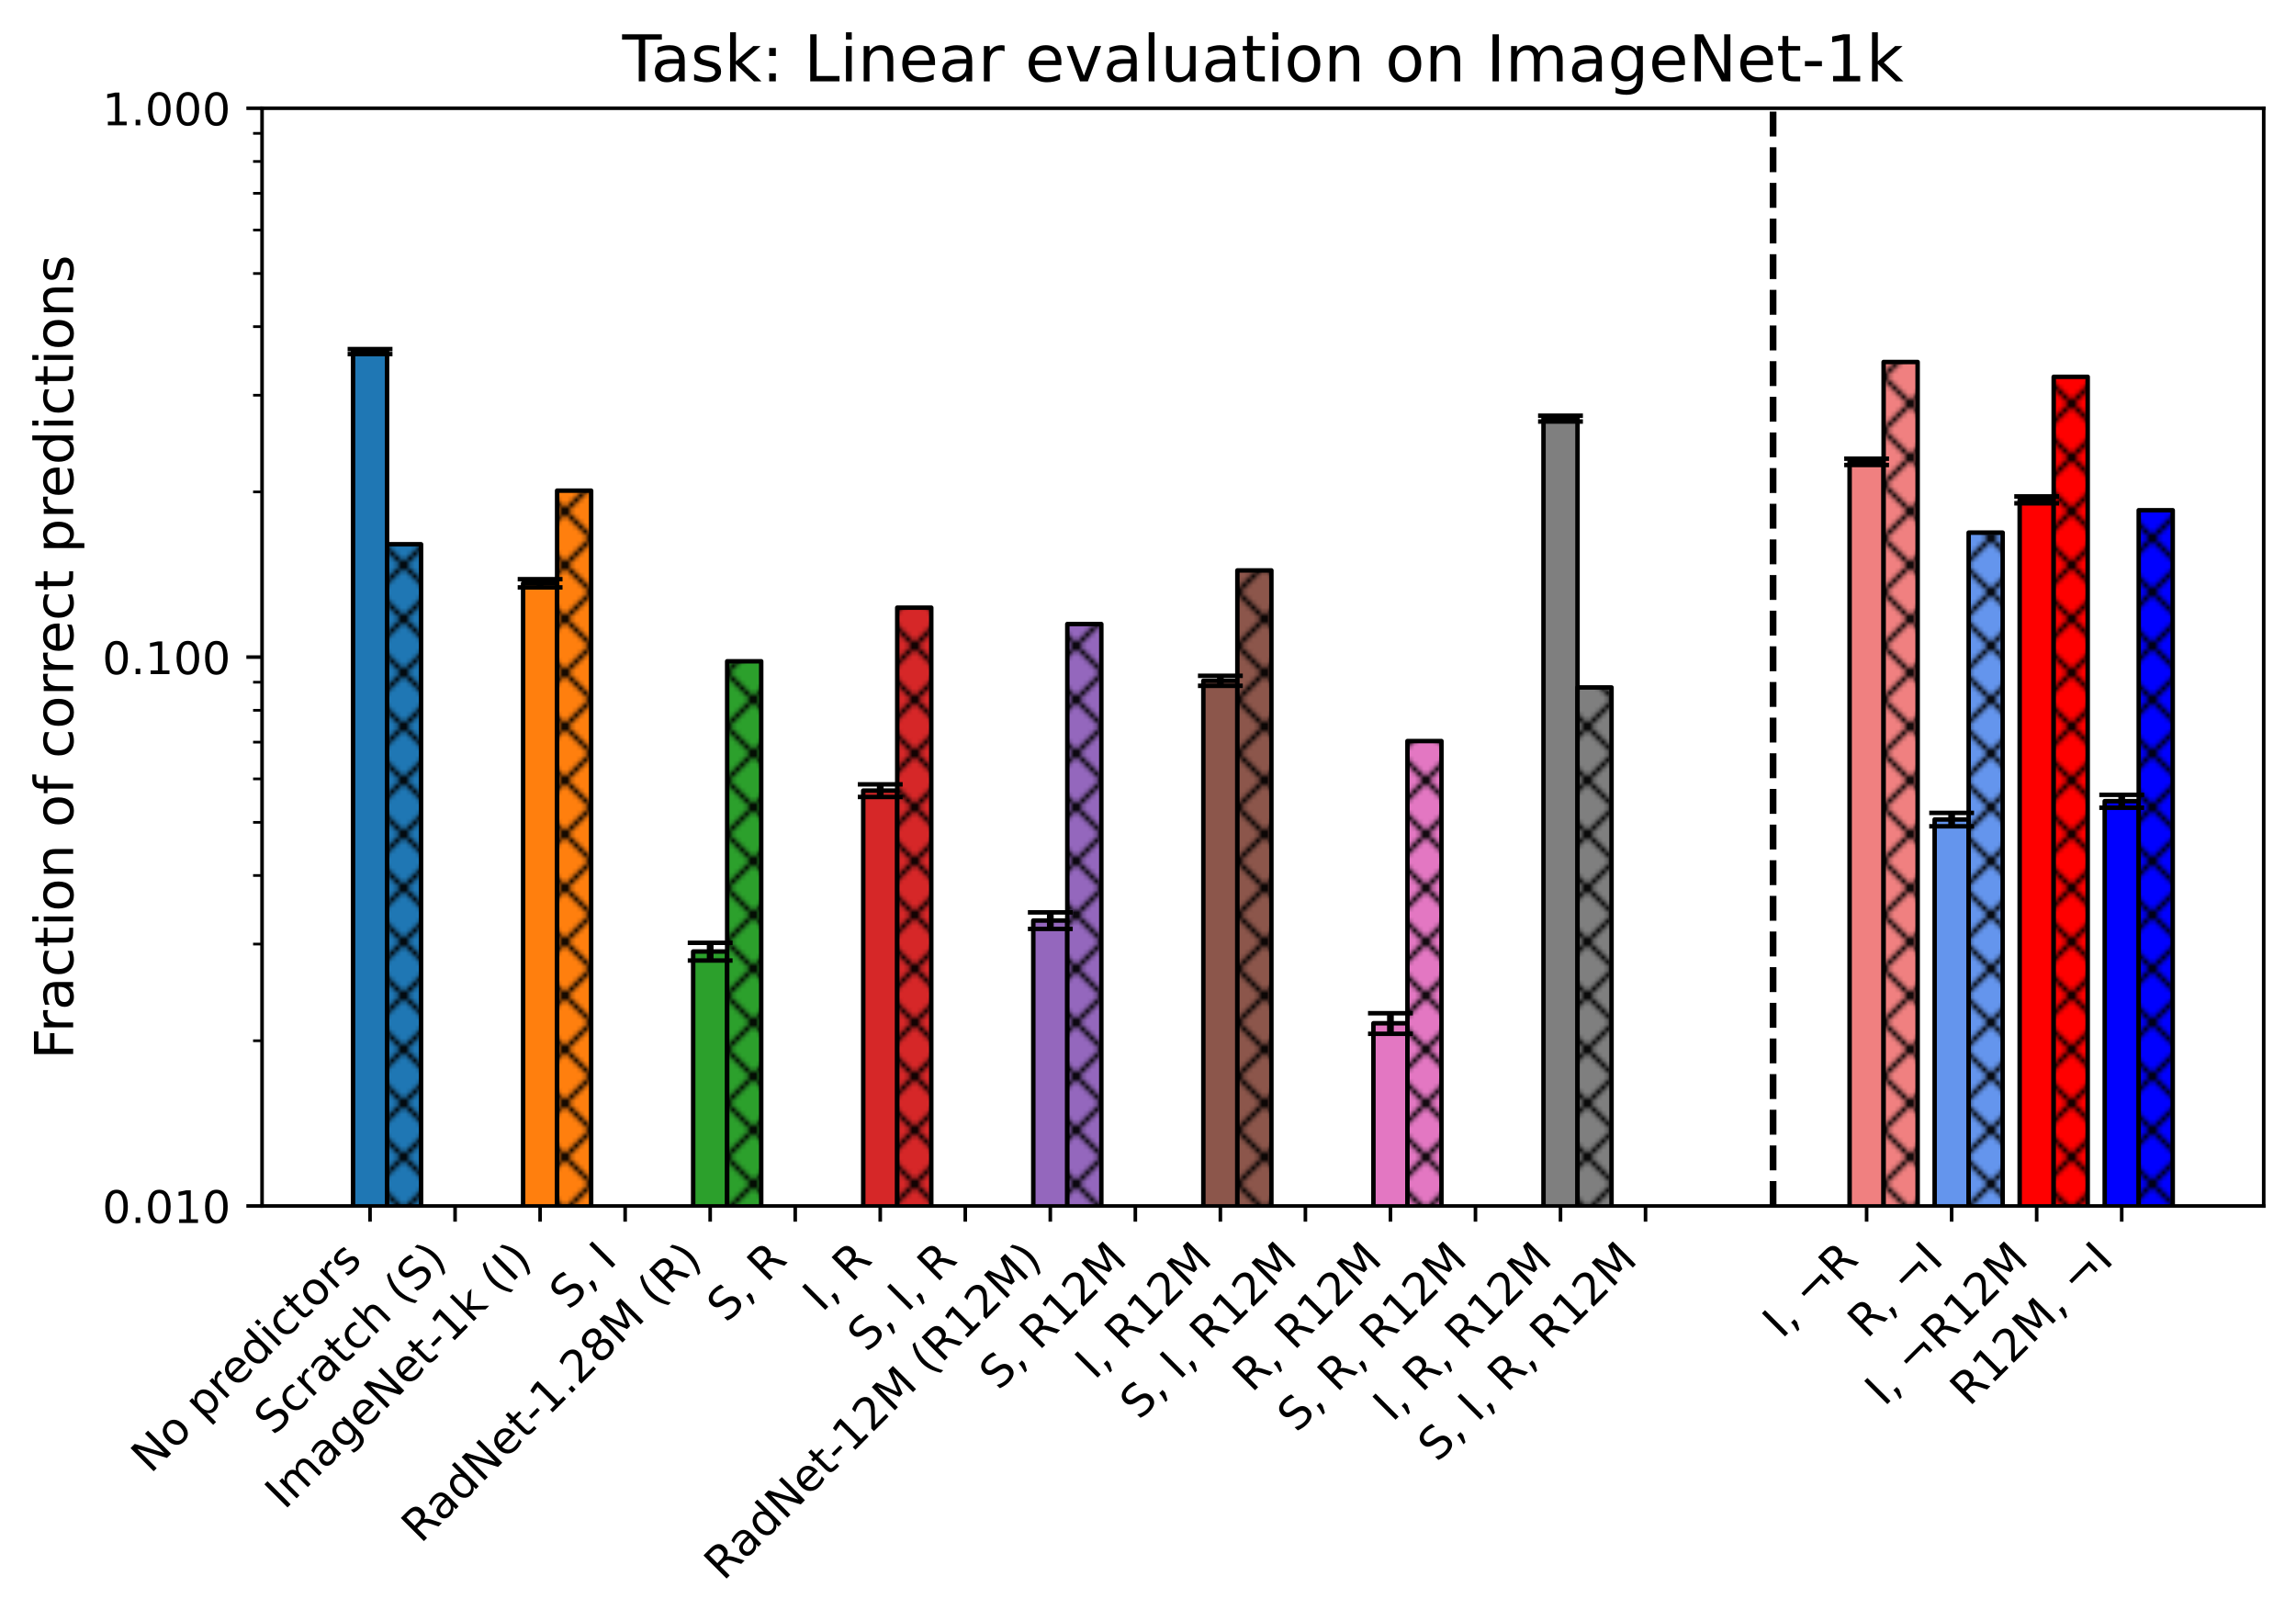 <?xml version="1.0" encoding="utf-8" standalone="no"?>
<!DOCTYPE svg PUBLIC "-//W3C//DTD SVG 1.1//EN"
  "http://www.w3.org/Graphics/SVG/1.1/DTD/svg11.dtd">
<!-- Created with matplotlib (https://matplotlib.org/) -->
<svg height="361.402pt" version="1.1" viewBox="0 0 512.042 361.402" width="512.042pt" xmlns="http://www.w3.org/2000/svg" xmlns:xlink="http://www.w3.org/1999/xlink">
 <defs>
  <style type="text/css">*{stroke-linecap:butt;stroke-linejoin:round;}</style>
 </defs>
 <g id="figure_1">
  <g id="patch_1">
   <path d="M 0 361.402 
L 512.042 361.402 
L 512.042 0 
L 0 0 
z
" style="fill:none;"/>
  </g>
  <g id="axes_1">
   <g id="patch_2">
    <path d="M 58.442 268.942 
L 504.842 268.942 
L 504.842 24.142 
L 58.442 24.142 
z
" style="fill:#ffffff;"/>
   </g>
   <g id="patch_3">
    <path clip-path="url(#pcb87a38b1d)" d="M 78.733 122424.142 
L 86.318 122424.142 
L 86.318 78.409 
L 78.733 78.409 
z
" style="fill:#1f77b4;stroke:#000000;stroke-linejoin:miter;"/>
   </g>
   <g id="patch_4">
    <path clip-path="url(#pcb87a38b1d)" d="M 97.696 122424.142 
L 105.282 122424.142 
L 105.282 122424.142 
L 97.696 122424.142 
z
" style="fill:#aec7e8;stroke:#000000;stroke-linejoin:miter;"/>
   </g>
   <g id="patch_5">
    <path clip-path="url(#pcb87a38b1d)" d="M 116.66 122424.142 
L 124.245 122424.142 
L 124.245 130.072 
L 116.66 130.072 
z
" style="fill:#ff7f0e;stroke:#000000;stroke-linejoin:miter;"/>
   </g>
   <g id="patch_6">
    <path clip-path="url(#pcb87a38b1d)" d="M 135.623 122424.142 
L 143.209 122424.142 
L 143.209 122424.142 
L 135.623 122424.142 
z
" style="fill:#ffbb78;stroke:#000000;stroke-linejoin:miter;"/>
   </g>
   <g id="patch_7">
    <path clip-path="url(#pcb87a38b1d)" d="M 154.587 122424.142 
L 162.172 122424.142 
L 162.172 212.198 
L 154.587 212.198 
z
" style="fill:#2ca02c;stroke:#000000;stroke-linejoin:miter;"/>
   </g>
   <g id="patch_8">
    <path clip-path="url(#pcb87a38b1d)" d="M 173.55 122424.142 
L 181.136 122424.142 
L 181.136 122424.142 
L 173.55 122424.142 
z
" style="fill:#98df8a;stroke:#000000;stroke-linejoin:miter;"/>
   </g>
   <g id="patch_9">
    <path clip-path="url(#pcb87a38b1d)" d="M 192.514 122424.142 
L 200.099 122424.142 
L 200.099 176.311 
L 192.514 176.311 
z
" style="fill:#d62728;stroke:#000000;stroke-linejoin:miter;"/>
   </g>
   <g id="patch_10">
    <path clip-path="url(#pcb87a38b1d)" d="M 211.477 122424.142 
L 219.062 122424.142 
L 219.062 122424.142 
L 211.477 122424.142 
z
" style="fill:#ff9896;stroke:#000000;stroke-linejoin:miter;"/>
   </g>
   <g id="patch_11">
    <path clip-path="url(#pcb87a38b1d)" d="M 230.441 122424.142 
L 238.026 122424.142 
L 238.026 205.283 
L 230.441 205.283 
z
" style="fill:#9467bd;stroke:#000000;stroke-linejoin:miter;"/>
   </g>
   <g id="patch_12">
    <path clip-path="url(#pcb87a38b1d)" d="M 249.404 122424.142 
L 256.989 122424.142 
L 256.989 122424.142 
L 249.404 122424.142 
z
" style="fill:#c5b0d5;stroke:#000000;stroke-linejoin:miter;"/>
   </g>
   <g id="patch_13">
    <path clip-path="url(#pcb87a38b1d)" d="M 268.367 122424.142 
L 275.953 122424.142 
L 275.953 151.813 
L 268.367 151.813 
z
" style="fill:#8c564b;stroke:#000000;stroke-linejoin:miter;"/>
   </g>
   <g id="patch_14">
    <path clip-path="url(#pcb87a38b1d)" d="M 287.331 122424.142 
L 294.916 122424.142 
L 294.916 122424.142 
L 287.331 122424.142 
z
" style="fill:#c49c94;stroke:#000000;stroke-linejoin:miter;"/>
   </g>
   <g id="patch_15">
    <path clip-path="url(#pcb87a38b1d)" d="M 306.294 122424.142 
L 313.88 122424.142 
L 313.88 228.202 
L 306.294 228.202 
z
" style="fill:#e377c2;stroke:#000000;stroke-linejoin:miter;"/>
   </g>
   <g id="patch_16">
    <path clip-path="url(#pcb87a38b1d)" d="M 325.258 122424.142 
L 332.843 122424.142 
L 332.843 122424.142 
L 325.258 122424.142 
z
" style="fill:#f7b6d2;stroke:#000000;stroke-linejoin:miter;"/>
   </g>
   <g id="patch_17">
    <path clip-path="url(#pcb87a38b1d)" d="M 344.221 122424.142 
L 351.807 122424.142 
L 351.807 93.351 
L 344.221 93.351 
z
" style="fill:#7f7f7f;stroke:#000000;stroke-linejoin:miter;"/>
   </g>
   <g id="patch_18">
    <path clip-path="url(#pcb87a38b1d)" d="M 363.185 122424.142 
L 370.77 122424.142 
L 370.77 122424.142 
L 363.185 122424.142 
z
" style="fill:#c7c7c7;stroke:#000000;stroke-linejoin:miter;"/>
   </g>
   <g id="patch_19">
    <path clip-path="url(#pcb87a38b1d)" d="M 86.318 122424.142 
L 93.904 122424.142 
L 93.904 121.375 
L 86.318 121.375 
z
" style="fill:url(#h74bc8f9a6b);stroke:#000000;stroke-linejoin:miter;"/>
   </g>
   <g id="patch_20">
    <path clip-path="url(#pcb87a38b1d)" d="M 105.282 122424.142 
L 112.867 122424.142 
L 112.867 122424.142 
L 105.282 122424.142 
z
" style="fill:url(#h14437a2cb8);stroke:#000000;stroke-linejoin:miter;"/>
   </g>
   <g id="patch_21">
    <path clip-path="url(#pcb87a38b1d)" d="M 124.245 122424.142 
L 131.83 122424.142 
L 131.83 109.418 
L 124.245 109.418 
z
" style="fill:url(#h7aef12343c);stroke:#000000;stroke-linejoin:miter;"/>
   </g>
   <g id="patch_22">
    <path clip-path="url(#pcb87a38b1d)" d="M 143.209 122424.142 
L 150.794 122424.142 
L 150.794 122424.142 
L 143.209 122424.142 
z
" style="fill:url(#h6f7c725485);stroke:#000000;stroke-linejoin:miter;"/>
   </g>
   <g id="patch_23">
    <path clip-path="url(#pcb87a38b1d)" d="M 162.172 122424.142 
L 169.757 122424.142 
L 169.757 147.471 
L 162.172 147.471 
z
" style="fill:url(#h8ecb514e86);stroke:#000000;stroke-linejoin:miter;"/>
   </g>
   <g id="patch_24">
    <path clip-path="url(#pcb87a38b1d)" d="M 181.136 122424.142 
L 188.721 122424.142 
L 188.721 122424.142 
L 181.136 122424.142 
z
" style="fill:url(#hed5d7fa883);stroke:#000000;stroke-linejoin:miter;"/>
   </g>
   <g id="patch_25">
    <path clip-path="url(#pcb87a38b1d)" d="M 200.099 122424.142 
L 207.684 122424.142 
L 207.684 135.513 
L 200.099 135.513 
z
" style="fill:url(#h7ed98082b2);stroke:#000000;stroke-linejoin:miter;"/>
   </g>
   <g id="patch_26">
    <path clip-path="url(#pcb87a38b1d)" d="M 219.062 122424.142 
L 226.648 122424.142 
L 226.648 122424.142 
L 219.062 122424.142 
z
" style="fill:url(#hd5a04256e7);stroke:#000000;stroke-linejoin:miter;"/>
   </g>
   <g id="patch_27">
    <path clip-path="url(#pcb87a38b1d)" d="M 238.026 122424.142 
L 245.611 122424.142 
L 245.611 139.171 
L 238.026 139.171 
z
" style="fill:url(#h9b851c8bb1);stroke:#000000;stroke-linejoin:miter;"/>
   </g>
   <g id="patch_28">
    <path clip-path="url(#pcb87a38b1d)" d="M 256.989 122424.142 
L 264.575 122424.142 
L 264.575 122424.142 
L 256.989 122424.142 
z
" style="fill:url(#hf59e90748f);stroke:#000000;stroke-linejoin:miter;"/>
   </g>
   <g id="patch_29">
    <path clip-path="url(#pcb87a38b1d)" d="M 275.953 122424.142 
L 283.538 122424.142 
L 283.538 127.214 
L 275.953 127.214 
z
" style="fill:url(#hb35d292a53);stroke:#000000;stroke-linejoin:miter;"/>
   </g>
   <g id="patch_30">
    <path clip-path="url(#pcb87a38b1d)" d="M 294.916 122424.142 
L 302.502 122424.142 
L 302.502 122424.142 
L 294.916 122424.142 
z
" style="fill:url(#he070b2199b);stroke:#000000;stroke-linejoin:miter;"/>
   </g>
   <g id="patch_31">
    <path clip-path="url(#pcb87a38b1d)" d="M 313.88 122424.142 
L 321.465 122424.142 
L 321.465 165.266 
L 313.88 165.266 
z
" style="fill:url(#h48de2c7d5f);stroke:#000000;stroke-linejoin:miter;"/>
   </g>
   <g id="patch_32">
    <path clip-path="url(#pcb87a38b1d)" d="M 332.843 122424.142 
L 340.429 122424.142 
L 340.429 122424.142 
L 332.843 122424.142 
z
" style="fill:url(#h5f95a4cead);stroke:#000000;stroke-linejoin:miter;"/>
   </g>
   <g id="patch_33">
    <path clip-path="url(#pcb87a38b1d)" d="M 351.807 122424.142 
L 359.392 122424.142 
L 359.392 153.309 
L 351.807 153.309 
z
" style="fill:url(#h563a6f1ee7);stroke:#000000;stroke-linejoin:miter;"/>
   </g>
   <g id="patch_34">
    <path clip-path="url(#pcb87a38b1d)" d="M 370.77 122424.142 
L 378.356 122424.142 
L 378.356 122424.142 
L 370.77 122424.142 
z
" style="fill:url(#h292093c899);stroke:#000000;stroke-linejoin:miter;"/>
   </g>
   <g id="patch_35">
    <path clip-path="url(#pcb87a38b1d)" d="M 412.49 122424.142 
L 420.075 122424.142 
L 420.075 102.992 
L 412.49 102.992 
z
" style="fill:#f08080;stroke:#000000;stroke-linejoin:miter;"/>
   </g>
   <g id="patch_36">
    <path clip-path="url(#pcb87a38b1d)" d="M 431.453 122424.142 
L 439.039 122424.142 
L 439.039 182.754 
L 431.453 182.754 
z
" style="fill:#6495ed;stroke:#000000;stroke-linejoin:miter;"/>
   </g>
   <g id="patch_37">
    <path clip-path="url(#pcb87a38b1d)" d="M 450.417 122424.142 
L 458.002 122424.142 
L 458.002 111.468 
L 450.417 111.468 
z
" style="fill:#ff0000;stroke:#000000;stroke-linejoin:miter;"/>
   </g>
   <g id="patch_38">
    <path clip-path="url(#pcb87a38b1d)" d="M 469.38 122424.142 
L 476.966 122424.142 
L 476.966 178.67 
L 469.38 178.67 
z
" style="fill:#0000ff;stroke:#000000;stroke-linejoin:miter;"/>
   </g>
   <g id="patch_39">
    <path clip-path="url(#pcb87a38b1d)" d="M 420.075 122424.142 
L 427.661 122424.142 
L 427.661 80.728 
L 420.075 80.728 
z
" style="fill:url(#hf5b8cb3e65);stroke:#000000;stroke-linejoin:miter;"/>
   </g>
   <g id="patch_40">
    <path clip-path="url(#pcb87a38b1d)" d="M 439.039 122424.142 
L 446.624 122424.142 
L 446.624 118.781 
L 439.039 118.781 
z
" style="fill:url(#hf1d2c06e99);stroke:#000000;stroke-linejoin:miter;"/>
   </g>
   <g id="patch_41">
    <path clip-path="url(#pcb87a38b1d)" d="M 458.002 122424.142 
L 465.587 122424.142 
L 465.587 84.034 
L 458.002 84.034 
z
" style="fill:url(#hade901a333);stroke:#000000;stroke-linejoin:miter;"/>
   </g>
   <g id="patch_42">
    <path clip-path="url(#pcb87a38b1d)" d="M 476.966 122424.142 
L 484.551 122424.142 
L 484.551 113.787 
L 476.966 113.787 
z
" style="fill:url(#h481ebbd8fb);stroke:#000000;stroke-linejoin:miter;"/>
   </g>
   <g id="matplotlib.axis_1">
    <g id="xtick_1">
     <g id="line2d_1">
      <defs>
       <path d="M 0 0 
L 0 3.5 
" id="m542183bbd9" style="stroke:#000000;stroke-width:0.8;"/>
      </defs>
      <g>
       <use style="stroke:#000000;stroke-width:0.8;" x="82.525" xlink:href="#m542183bbd9" y="268.942"/>
      </g>
     </g>
     <g id="text_1">
      <!-- No predictors -->
      <g transform="translate(33.573 328.797)rotate(-45)scale(0.1 -0.1)">
       <defs>
        <path d="M 9.812 72.906 
L 23.094 72.906 
L 55.422 11.922 
L 55.422 72.906 
L 64.984 72.906 
L 64.984 0 
L 51.703 0 
L 19.391 60.984 
L 19.391 0 
L 9.812 0 
z
" id="DejaVuSans-78"/>
        <path d="M 30.609 48.391 
Q 23.391 48.391 19.188 42.75 
Q 14.984 37.109 14.984 27.297 
Q 14.984 17.484 19.156 11.844 
Q 23.344 6.203 30.609 6.203 
Q 37.797 6.203 41.984 11.859 
Q 46.188 17.531 46.188 27.297 
Q 46.188 37.016 41.984 42.703 
Q 37.797 48.391 30.609 48.391 
z
M 30.609 56 
Q 42.328 56 49.016 48.375 
Q 55.719 40.766 55.719 27.297 
Q 55.719 13.875 49.016 6.219 
Q 42.328 -1.422 30.609 -1.422 
Q 18.844 -1.422 12.172 6.219 
Q 5.516 13.875 5.516 27.297 
Q 5.516 40.766 12.172 48.375 
Q 18.844 56 30.609 56 
z
" id="DejaVuSans-111"/>
        <path id="DejaVuSans-32"/>
        <path d="M 18.109 8.203 
L 18.109 -20.797 
L 9.078 -20.797 
L 9.078 54.688 
L 18.109 54.688 
L 18.109 46.391 
Q 20.953 51.266 25.266 53.625 
Q 29.594 56 35.594 56 
Q 45.562 56 51.781 48.094 
Q 58.016 40.188 58.016 27.297 
Q 58.016 14.406 51.781 6.484 
Q 45.562 -1.422 35.594 -1.422 
Q 29.594 -1.422 25.266 0.953 
Q 20.953 3.328 18.109 8.203 
z
M 48.688 27.297 
Q 48.688 37.203 44.609 42.844 
Q 40.531 48.484 33.406 48.484 
Q 26.266 48.484 22.188 42.844 
Q 18.109 37.203 18.109 27.297 
Q 18.109 17.391 22.188 11.75 
Q 26.266 6.109 33.406 6.109 
Q 40.531 6.109 44.609 11.75 
Q 48.688 17.391 48.688 27.297 
z
" id="DejaVuSans-112"/>
        <path d="M 41.109 46.297 
Q 39.594 47.172 37.812 47.578 
Q 36.031 48 33.891 48 
Q 26.266 48 22.188 43.047 
Q 18.109 38.094 18.109 28.812 
L 18.109 0 
L 9.078 0 
L 9.078 54.688 
L 18.109 54.688 
L 18.109 46.188 
Q 20.953 51.172 25.484 53.578 
Q 30.031 56 36.531 56 
Q 37.453 56 38.578 55.875 
Q 39.703 55.766 41.062 55.516 
z
" id="DejaVuSans-114"/>
        <path d="M 56.203 29.594 
L 56.203 25.203 
L 14.891 25.203 
Q 15.484 15.922 20.484 11.062 
Q 25.484 6.203 34.422 6.203 
Q 39.594 6.203 44.453 7.469 
Q 49.312 8.734 54.109 11.281 
L 54.109 2.781 
Q 49.266 0.734 44.188 -0.344 
Q 39.109 -1.422 33.891 -1.422 
Q 20.797 -1.422 13.156 6.188 
Q 5.516 13.812 5.516 26.812 
Q 5.516 40.234 12.766 48.109 
Q 20.016 56 32.328 56 
Q 43.359 56 49.781 48.891 
Q 56.203 41.797 56.203 29.594 
z
M 47.219 32.234 
Q 47.125 39.594 43.094 43.984 
Q 39.062 48.391 32.422 48.391 
Q 24.906 48.391 20.391 44.141 
Q 15.875 39.891 15.188 32.172 
z
" id="DejaVuSans-101"/>
        <path d="M 45.406 46.391 
L 45.406 75.984 
L 54.391 75.984 
L 54.391 0 
L 45.406 0 
L 45.406 8.203 
Q 42.578 3.328 38.25 0.953 
Q 33.938 -1.422 27.875 -1.422 
Q 17.969 -1.422 11.734 6.484 
Q 5.516 14.406 5.516 27.297 
Q 5.516 40.188 11.734 48.094 
Q 17.969 56 27.875 56 
Q 33.938 56 38.25 53.625 
Q 42.578 51.266 45.406 46.391 
z
M 14.797 27.297 
Q 14.797 17.391 18.875 11.75 
Q 22.953 6.109 30.078 6.109 
Q 37.203 6.109 41.297 11.75 
Q 45.406 17.391 45.406 27.297 
Q 45.406 37.203 41.297 42.844 
Q 37.203 48.484 30.078 48.484 
Q 22.953 48.484 18.875 42.844 
Q 14.797 37.203 14.797 27.297 
z
" id="DejaVuSans-100"/>
        <path d="M 9.422 54.688 
L 18.406 54.688 
L 18.406 0 
L 9.422 0 
z
M 9.422 75.984 
L 18.406 75.984 
L 18.406 64.594 
L 9.422 64.594 
z
" id="DejaVuSans-105"/>
        <path d="M 48.781 52.594 
L 48.781 44.188 
Q 44.969 46.297 41.141 47.344 
Q 37.312 48.391 33.406 48.391 
Q 24.656 48.391 19.812 42.844 
Q 14.984 37.312 14.984 27.297 
Q 14.984 17.281 19.812 11.734 
Q 24.656 6.203 33.406 6.203 
Q 37.312 6.203 41.141 7.25 
Q 44.969 8.297 48.781 10.406 
L 48.781 2.094 
Q 45.016 0.344 40.984 -0.531 
Q 36.969 -1.422 32.422 -1.422 
Q 20.062 -1.422 12.781 6.344 
Q 5.516 14.109 5.516 27.297 
Q 5.516 40.672 12.859 48.328 
Q 20.219 56 33.016 56 
Q 37.156 56 41.109 55.141 
Q 45.062 54.297 48.781 52.594 
z
" id="DejaVuSans-99"/>
        <path d="M 18.312 70.219 
L 18.312 54.688 
L 36.812 54.688 
L 36.812 47.703 
L 18.312 47.703 
L 18.312 18.016 
Q 18.312 11.328 20.141 9.422 
Q 21.969 7.516 27.594 7.516 
L 36.812 7.516 
L 36.812 0 
L 27.594 0 
Q 17.188 0 13.234 3.875 
Q 9.281 7.766 9.281 18.016 
L 9.281 47.703 
L 2.688 47.703 
L 2.688 54.688 
L 9.281 54.688 
L 9.281 70.219 
z
" id="DejaVuSans-116"/>
        <path d="M 44.281 53.078 
L 44.281 44.578 
Q 40.484 46.531 36.375 47.5 
Q 32.281 48.484 27.875 48.484 
Q 21.188 48.484 17.844 46.438 
Q 14.5 44.391 14.5 40.281 
Q 14.5 37.156 16.891 35.375 
Q 19.281 33.594 26.516 31.984 
L 29.594 31.297 
Q 39.156 29.25 43.188 25.516 
Q 47.219 21.781 47.219 15.094 
Q 47.219 7.469 41.188 3.016 
Q 35.156 -1.422 24.609 -1.422 
Q 20.219 -1.422 15.453 -0.562 
Q 10.688 0.297 5.422 2 
L 5.422 11.281 
Q 10.406 8.688 15.234 7.391 
Q 20.062 6.109 24.812 6.109 
Q 31.156 6.109 34.562 8.281 
Q 37.984 10.453 37.984 14.406 
Q 37.984 18.062 35.516 20.016 
Q 33.062 21.969 24.703 23.781 
L 21.578 24.516 
Q 13.234 26.266 9.516 29.906 
Q 5.812 33.547 5.812 39.891 
Q 5.812 47.609 11.281 51.797 
Q 16.75 56 26.812 56 
Q 31.781 56 36.172 55.266 
Q 40.578 54.547 44.281 53.078 
z
" id="DejaVuSans-115"/>
       </defs>
       <use xlink:href="#DejaVuSans-78"/>
       <use x="74.805" xlink:href="#DejaVuSans-111"/>
       <use x="135.986" xlink:href="#DejaVuSans-32"/>
       <use x="167.773" xlink:href="#DejaVuSans-112"/>
       <use x="231.25" xlink:href="#DejaVuSans-114"/>
       <use x="270.113" xlink:href="#DejaVuSans-101"/>
       <use x="331.637" xlink:href="#DejaVuSans-100"/>
       <use x="395.113" xlink:href="#DejaVuSans-105"/>
       <use x="422.896" xlink:href="#DejaVuSans-99"/>
       <use x="477.877" xlink:href="#DejaVuSans-116"/>
       <use x="517.086" xlink:href="#DejaVuSans-111"/>
       <use x="578.268" xlink:href="#DejaVuSans-114"/>
       <use x="619.381" xlink:href="#DejaVuSans-115"/>
      </g>
     </g>
    </g>
    <g id="xtick_2">
     <g id="line2d_2">
      <g>
       <use style="stroke:#000000;stroke-width:0.8;" x="101.489" xlink:href="#m542183bbd9" y="268.942"/>
      </g>
     </g>
     <g id="text_2">
      <!-- Scratch (S) -->
      <g transform="translate(61.006 320.327)rotate(-45)scale(0.1 -0.1)">
       <defs>
        <path d="M 53.516 70.516 
L 53.516 60.891 
Q 47.906 63.578 42.922 64.891 
Q 37.938 66.219 33.297 66.219 
Q 25.25 66.219 20.875 63.094 
Q 16.5 59.969 16.5 54.203 
Q 16.5 49.359 19.406 46.891 
Q 22.312 44.438 30.422 42.922 
L 36.375 41.703 
Q 47.406 39.594 52.656 34.297 
Q 57.906 29 57.906 20.125 
Q 57.906 9.516 50.797 4.047 
Q 43.703 -1.422 29.984 -1.422 
Q 24.812 -1.422 18.969 -0.25 
Q 13.141 0.922 6.891 3.219 
L 6.891 13.375 
Q 12.891 10.016 18.656 8.297 
Q 24.422 6.594 29.984 6.594 
Q 38.422 6.594 43.016 9.906 
Q 47.609 13.234 47.609 19.391 
Q 47.609 24.75 44.312 27.781 
Q 41.016 30.812 33.5 32.328 
L 27.484 33.5 
Q 16.453 35.688 11.516 40.375 
Q 6.594 45.062 6.594 53.422 
Q 6.594 63.094 13.406 68.656 
Q 20.219 74.219 32.172 74.219 
Q 37.312 74.219 42.625 73.281 
Q 47.953 72.359 53.516 70.516 
z
" id="DejaVuSans-83"/>
        <path d="M 34.281 27.484 
Q 23.391 27.484 19.188 25 
Q 14.984 22.516 14.984 16.5 
Q 14.984 11.719 18.141 8.906 
Q 21.297 6.109 26.703 6.109 
Q 34.188 6.109 38.703 11.406 
Q 43.219 16.703 43.219 25.484 
L 43.219 27.484 
z
M 52.203 31.203 
L 52.203 0 
L 43.219 0 
L 43.219 8.297 
Q 40.141 3.328 35.547 0.953 
Q 30.953 -1.422 24.312 -1.422 
Q 15.922 -1.422 10.953 3.297 
Q 6 8.016 6 15.922 
Q 6 25.141 12.172 29.828 
Q 18.359 34.516 30.609 34.516 
L 43.219 34.516 
L 43.219 35.406 
Q 43.219 41.609 39.141 45 
Q 35.062 48.391 27.688 48.391 
Q 23 48.391 18.547 47.266 
Q 14.109 46.141 10.016 43.891 
L 10.016 52.203 
Q 14.938 54.109 19.578 55.047 
Q 24.219 56 28.609 56 
Q 40.484 56 46.344 49.844 
Q 52.203 43.703 52.203 31.203 
z
" id="DejaVuSans-97"/>
        <path d="M 54.891 33.016 
L 54.891 0 
L 45.906 0 
L 45.906 32.719 
Q 45.906 40.484 42.875 44.328 
Q 39.844 48.188 33.797 48.188 
Q 26.516 48.188 22.312 43.547 
Q 18.109 38.922 18.109 30.906 
L 18.109 0 
L 9.078 0 
L 9.078 75.984 
L 18.109 75.984 
L 18.109 46.188 
Q 21.344 51.125 25.703 53.562 
Q 30.078 56 35.797 56 
Q 45.219 56 50.047 50.172 
Q 54.891 44.344 54.891 33.016 
z
" id="DejaVuSans-104"/>
        <path d="M 31 75.875 
Q 24.469 64.656 21.281 53.656 
Q 18.109 42.672 18.109 31.391 
Q 18.109 20.125 21.312 9.062 
Q 24.516 -2 31 -13.188 
L 23.188 -13.188 
Q 15.875 -1.703 12.234 9.375 
Q 8.594 20.453 8.594 31.391 
Q 8.594 42.281 12.203 53.312 
Q 15.828 64.359 23.188 75.875 
z
" id="DejaVuSans-40"/>
        <path d="M 8.016 75.875 
L 15.828 75.875 
Q 23.141 64.359 26.781 53.312 
Q 30.422 42.281 30.422 31.391 
Q 30.422 20.453 26.781 9.375 
Q 23.141 -1.703 15.828 -13.188 
L 8.016 -13.188 
Q 14.5 -2 17.703 9.062 
Q 20.906 20.125 20.906 31.391 
Q 20.906 42.672 17.703 53.656 
Q 14.5 64.656 8.016 75.875 
z
" id="DejaVuSans-41"/>
       </defs>
       <use xlink:href="#DejaVuSans-83"/>
       <use x="63.477" xlink:href="#DejaVuSans-99"/>
       <use x="118.457" xlink:href="#DejaVuSans-114"/>
       <use x="159.57" xlink:href="#DejaVuSans-97"/>
       <use x="220.85" xlink:href="#DejaVuSans-116"/>
       <use x="260.059" xlink:href="#DejaVuSans-99"/>
       <use x="315.039" xlink:href="#DejaVuSans-104"/>
       <use x="378.418" xlink:href="#DejaVuSans-32"/>
       <use x="410.205" xlink:href="#DejaVuSans-40"/>
       <use x="449.219" xlink:href="#DejaVuSans-83"/>
       <use x="512.695" xlink:href="#DejaVuSans-41"/>
      </g>
     </g>
    </g>
    <g id="xtick_3">
     <g id="line2d_3">
      <g>
       <use style="stroke:#000000;stroke-width:0.8;" x="120.452" xlink:href="#m542183bbd9" y="268.942"/>
      </g>
     </g>
     <g id="text_3">
      <!-- ImageNet-1k (I) -->
      <g transform="translate(63.426 336.87)rotate(-45)scale(0.1 -0.1)">
       <defs>
        <path d="M 9.812 72.906 
L 19.672 72.906 
L 19.672 0 
L 9.812 0 
z
" id="DejaVuSans-73"/>
        <path d="M 52 44.188 
Q 55.375 50.25 60.062 53.125 
Q 64.75 56 71.094 56 
Q 79.641 56 84.281 50.016 
Q 88.922 44.047 88.922 33.016 
L 88.922 0 
L 79.891 0 
L 79.891 32.719 
Q 79.891 40.578 77.094 44.375 
Q 74.312 48.188 68.609 48.188 
Q 61.625 48.188 57.562 43.547 
Q 53.516 38.922 53.516 30.906 
L 53.516 0 
L 44.484 0 
L 44.484 32.719 
Q 44.484 40.625 41.703 44.406 
Q 38.922 48.188 33.109 48.188 
Q 26.219 48.188 22.156 43.531 
Q 18.109 38.875 18.109 30.906 
L 18.109 0 
L 9.078 0 
L 9.078 54.688 
L 18.109 54.688 
L 18.109 46.188 
Q 21.188 51.219 25.484 53.609 
Q 29.781 56 35.688 56 
Q 41.656 56 45.828 52.969 
Q 50 49.953 52 44.188 
z
" id="DejaVuSans-109"/>
        <path d="M 45.406 27.984 
Q 45.406 37.75 41.375 43.109 
Q 37.359 48.484 30.078 48.484 
Q 22.859 48.484 18.828 43.109 
Q 14.797 37.75 14.797 27.984 
Q 14.797 18.266 18.828 12.891 
Q 22.859 7.516 30.078 7.516 
Q 37.359 7.516 41.375 12.891 
Q 45.406 18.266 45.406 27.984 
z
M 54.391 6.781 
Q 54.391 -7.172 48.188 -13.984 
Q 42 -20.797 29.203 -20.797 
Q 24.469 -20.797 20.266 -20.094 
Q 16.062 -19.391 12.109 -17.922 
L 12.109 -9.188 
Q 16.062 -11.328 19.922 -12.344 
Q 23.781 -13.375 27.781 -13.375 
Q 36.625 -13.375 41.016 -8.766 
Q 45.406 -4.156 45.406 5.172 
L 45.406 9.625 
Q 42.625 4.781 38.281 2.391 
Q 33.938 0 27.875 0 
Q 17.828 0 11.672 7.656 
Q 5.516 15.328 5.516 27.984 
Q 5.516 40.672 11.672 48.328 
Q 17.828 56 27.875 56 
Q 33.938 56 38.281 53.609 
Q 42.625 51.219 45.406 46.391 
L 45.406 54.688 
L 54.391 54.688 
z
" id="DejaVuSans-103"/>
        <path d="M 4.891 31.391 
L 31.203 31.391 
L 31.203 23.391 
L 4.891 23.391 
z
" id="DejaVuSans-45"/>
        <path d="M 12.406 8.297 
L 28.516 8.297 
L 28.516 63.922 
L 10.984 60.406 
L 10.984 69.391 
L 28.422 72.906 
L 38.281 72.906 
L 38.281 8.297 
L 54.391 8.297 
L 54.391 0 
L 12.406 0 
z
" id="DejaVuSans-49"/>
        <path d="M 9.078 75.984 
L 18.109 75.984 
L 18.109 31.109 
L 44.922 54.688 
L 56.391 54.688 
L 27.391 29.109 
L 57.625 0 
L 45.906 0 
L 18.109 26.703 
L 18.109 0 
L 9.078 0 
z
" id="DejaVuSans-107"/>
       </defs>
       <use xlink:href="#DejaVuSans-73"/>
       <use x="29.492" xlink:href="#DejaVuSans-109"/>
       <use x="126.904" xlink:href="#DejaVuSans-97"/>
       <use x="188.184" xlink:href="#DejaVuSans-103"/>
       <use x="251.66" xlink:href="#DejaVuSans-101"/>
       <use x="313.184" xlink:href="#DejaVuSans-78"/>
       <use x="387.988" xlink:href="#DejaVuSans-101"/>
       <use x="449.512" xlink:href="#DejaVuSans-116"/>
       <use x="488.721" xlink:href="#DejaVuSans-45"/>
       <use x="524.805" xlink:href="#DejaVuSans-49"/>
       <use x="588.428" xlink:href="#DejaVuSans-107"/>
       <use x="646.338" xlink:href="#DejaVuSans-32"/>
       <use x="678.125" xlink:href="#DejaVuSans-40"/>
       <use x="717.139" xlink:href="#DejaVuSans-73"/>
       <use x="746.631" xlink:href="#DejaVuSans-41"/>
      </g>
     </g>
    </g>
    <g id="xtick_4">
     <g id="line2d_4">
      <g>
       <use style="stroke:#000000;stroke-width:0.8;" x="139.416" xlink:href="#m542183bbd9" y="268.942"/>
      </g>
     </g>
     <g id="text_4">
      <!-- S, I -->
      <g transform="translate(126.876 292.384)rotate(-45)scale(0.1 -0.1)">
       <defs>
        <path d="M 11.719 12.406 
L 22.016 12.406 
L 22.016 4 
L 14.016 -11.625 
L 7.719 -11.625 
L 11.719 4 
z
" id="DejaVuSans-44"/>
       </defs>
       <use xlink:href="#DejaVuSans-83"/>
       <use x="63.477" xlink:href="#DejaVuSans-44"/>
       <use x="95.264" xlink:href="#DejaVuSans-32"/>
       <use x="127.051" xlink:href="#DejaVuSans-73"/>
      </g>
     </g>
    </g>
    <g id="xtick_5">
     <g id="line2d_5">
      <g>
       <use style="stroke:#000000;stroke-width:0.8;" x="158.379" xlink:href="#m542183bbd9" y="268.942"/>
      </g>
     </g>
     <g id="text_5">
      <!-- RadNet-1.28M (R) -->
      <g transform="translate(93.845 344.379)rotate(-45)scale(0.1 -0.1)">
       <defs>
        <path d="M 44.391 34.188 
Q 47.562 33.109 50.562 29.594 
Q 53.562 26.078 56.594 19.922 
L 66.609 0 
L 56 0 
L 46.688 18.703 
Q 43.062 26.031 39.672 28.422 
Q 36.281 30.812 30.422 30.812 
L 19.672 30.812 
L 19.672 0 
L 9.812 0 
L 9.812 72.906 
L 32.078 72.906 
Q 44.578 72.906 50.734 67.672 
Q 56.891 62.453 56.891 51.906 
Q 56.891 45.016 53.688 40.469 
Q 50.484 35.938 44.391 34.188 
z
M 19.672 64.797 
L 19.672 38.922 
L 32.078 38.922 
Q 39.203 38.922 42.844 42.219 
Q 46.484 45.516 46.484 51.906 
Q 46.484 58.297 42.844 61.547 
Q 39.203 64.797 32.078 64.797 
z
" id="DejaVuSans-82"/>
        <path d="M 10.688 12.406 
L 21 12.406 
L 21 0 
L 10.688 0 
z
" id="DejaVuSans-46"/>
        <path d="M 19.188 8.297 
L 53.609 8.297 
L 53.609 0 
L 7.328 0 
L 7.328 8.297 
Q 12.938 14.109 22.625 23.891 
Q 32.328 33.688 34.812 36.531 
Q 39.547 41.844 41.422 45.531 
Q 43.312 49.219 43.312 52.781 
Q 43.312 58.594 39.234 62.25 
Q 35.156 65.922 28.609 65.922 
Q 23.969 65.922 18.812 64.312 
Q 13.672 62.703 7.812 59.422 
L 7.812 69.391 
Q 13.766 71.781 18.938 73 
Q 24.125 74.219 28.422 74.219 
Q 39.75 74.219 46.484 68.547 
Q 53.219 62.891 53.219 53.422 
Q 53.219 48.922 51.531 44.891 
Q 49.859 40.875 45.406 35.406 
Q 44.188 33.984 37.641 27.219 
Q 31.109 20.453 19.188 8.297 
z
" id="DejaVuSans-50"/>
        <path d="M 31.781 34.625 
Q 24.75 34.625 20.719 30.859 
Q 16.703 27.094 16.703 20.516 
Q 16.703 13.922 20.719 10.156 
Q 24.75 6.391 31.781 6.391 
Q 38.812 6.391 42.859 10.172 
Q 46.922 13.969 46.922 20.516 
Q 46.922 27.094 42.891 30.859 
Q 38.875 34.625 31.781 34.625 
z
M 21.922 38.812 
Q 15.578 40.375 12.031 44.719 
Q 8.5 49.078 8.5 55.328 
Q 8.5 64.062 14.719 69.141 
Q 20.953 74.219 31.781 74.219 
Q 42.672 74.219 48.875 69.141 
Q 55.078 64.062 55.078 55.328 
Q 55.078 49.078 51.531 44.719 
Q 48 40.375 41.703 38.812 
Q 48.828 37.156 52.797 32.312 
Q 56.781 27.484 56.781 20.516 
Q 56.781 9.906 50.312 4.234 
Q 43.844 -1.422 31.781 -1.422 
Q 19.734 -1.422 13.25 4.234 
Q 6.781 9.906 6.781 20.516 
Q 6.781 27.484 10.781 32.312 
Q 14.797 37.156 21.922 38.812 
z
M 18.312 54.391 
Q 18.312 48.734 21.844 45.562 
Q 25.391 42.391 31.781 42.391 
Q 38.141 42.391 41.719 45.562 
Q 45.312 48.734 45.312 54.391 
Q 45.312 60.062 41.719 63.234 
Q 38.141 66.406 31.781 66.406 
Q 25.391 66.406 21.844 63.234 
Q 18.312 60.062 18.312 54.391 
z
" id="DejaVuSans-56"/>
        <path d="M 9.812 72.906 
L 24.516 72.906 
L 43.109 23.297 
L 61.812 72.906 
L 76.516 72.906 
L 76.516 0 
L 66.891 0 
L 66.891 64.016 
L 48.094 14.016 
L 38.188 14.016 
L 19.391 64.016 
L 19.391 0 
L 9.812 0 
z
" id="DejaVuSans-77"/>
       </defs>
       <use xlink:href="#DejaVuSans-82"/>
       <use x="67.232" xlink:href="#DejaVuSans-97"/>
       <use x="128.512" xlink:href="#DejaVuSans-100"/>
       <use x="191.988" xlink:href="#DejaVuSans-78"/>
       <use x="266.793" xlink:href="#DejaVuSans-101"/>
       <use x="328.316" xlink:href="#DejaVuSans-116"/>
       <use x="367.525" xlink:href="#DejaVuSans-45"/>
       <use x="403.609" xlink:href="#DejaVuSans-49"/>
       <use x="467.232" xlink:href="#DejaVuSans-46"/>
       <use x="499.02" xlink:href="#DejaVuSans-50"/>
       <use x="562.643" xlink:href="#DejaVuSans-56"/>
       <use x="626.266" xlink:href="#DejaVuSans-77"/>
       <use x="712.545" xlink:href="#DejaVuSans-32"/>
       <use x="744.332" xlink:href="#DejaVuSans-40"/>
       <use x="783.346" xlink:href="#DejaVuSans-82"/>
       <use x="852.828" xlink:href="#DejaVuSans-41"/>
      </g>
     </g>
    </g>
    <g id="xtick_6">
     <g id="line2d_6">
      <g>
       <use style="stroke:#000000;stroke-width:0.8;" x="177.343" xlink:href="#m542183bbd9" y="268.942"/>
      </g>
     </g>
     <g id="text_6">
      <!-- S, R -->
      <g transform="translate(161.975 295.212)rotate(-45)scale(0.1 -0.1)">
       <use xlink:href="#DejaVuSans-83"/>
       <use x="63.477" xlink:href="#DejaVuSans-44"/>
       <use x="95.264" xlink:href="#DejaVuSans-32"/>
       <use x="127.051" xlink:href="#DejaVuSans-82"/>
      </g>
     </g>
    </g>
    <g id="xtick_7">
     <g id="line2d_7">
      <g>
       <use style="stroke:#000000;stroke-width:0.8;" x="196.306" xlink:href="#m542183bbd9" y="268.942"/>
      </g>
     </g>
     <g id="text_7">
      <!-- I, R -->
      <g transform="translate(183.342 292.808)rotate(-45)scale(0.1 -0.1)">
       <use xlink:href="#DejaVuSans-73"/>
       <use x="29.492" xlink:href="#DejaVuSans-44"/>
       <use x="61.279" xlink:href="#DejaVuSans-32"/>
       <use x="93.066" xlink:href="#DejaVuSans-82"/>
      </g>
     </g>
    </g>
    <g id="xtick_8">
     <g id="line2d_8">
      <g>
       <use style="stroke:#000000;stroke-width:0.8;" x="215.27" xlink:href="#m542183bbd9" y="268.942"/>
      </g>
     </g>
     <g id="text_8">
      <!-- S, I, R -->
      <g transform="translate(193.322 301.792)rotate(-45)scale(0.1 -0.1)">
       <use xlink:href="#DejaVuSans-83"/>
       <use x="63.477" xlink:href="#DejaVuSans-44"/>
       <use x="95.264" xlink:href="#DejaVuSans-32"/>
       <use x="127.051" xlink:href="#DejaVuSans-73"/>
       <use x="156.543" xlink:href="#DejaVuSans-44"/>
       <use x="188.33" xlink:href="#DejaVuSans-32"/>
       <use x="220.117" xlink:href="#DejaVuSans-82"/>
      </g>
     </g>
    </g>
    <g id="xtick_9">
     <g id="line2d_9">
      <g>
       <use style="stroke:#000000;stroke-width:0.8;" x="234.233" xlink:href="#m542183bbd9" y="268.942"/>
      </g>
     </g>
     <g id="text_9">
      <!-- RadNet-12M (R12M) -->
      <g transform="translate(161.346 352.731)rotate(-45)scale(0.1 -0.1)">
       <use xlink:href="#DejaVuSans-82"/>
       <use x="67.232" xlink:href="#DejaVuSans-97"/>
       <use x="128.512" xlink:href="#DejaVuSans-100"/>
       <use x="191.988" xlink:href="#DejaVuSans-78"/>
       <use x="266.793" xlink:href="#DejaVuSans-101"/>
       <use x="328.316" xlink:href="#DejaVuSans-116"/>
       <use x="367.525" xlink:href="#DejaVuSans-45"/>
       <use x="403.609" xlink:href="#DejaVuSans-49"/>
       <use x="467.232" xlink:href="#DejaVuSans-50"/>
       <use x="530.855" xlink:href="#DejaVuSans-77"/>
       <use x="617.135" xlink:href="#DejaVuSans-32"/>
       <use x="648.922" xlink:href="#DejaVuSans-40"/>
       <use x="687.936" xlink:href="#DejaVuSans-82"/>
       <use x="757.418" xlink:href="#DejaVuSans-49"/>
       <use x="821.041" xlink:href="#DejaVuSans-50"/>
       <use x="884.664" xlink:href="#DejaVuSans-77"/>
       <use x="970.943" xlink:href="#DejaVuSans-41"/>
      </g>
     </g>
    </g>
    <g id="xtick_10">
     <g id="line2d_10">
      <g>
       <use style="stroke:#000000;stroke-width:0.8;" x="253.197" xlink:href="#m542183bbd9" y="268.942"/>
      </g>
     </g>
     <g id="text_10">
      <!-- S, R12M -->
      <g transform="translate(222.73 310.31)rotate(-45)scale(0.1 -0.1)">
       <use xlink:href="#DejaVuSans-83"/>
       <use x="63.477" xlink:href="#DejaVuSans-44"/>
       <use x="95.264" xlink:href="#DejaVuSans-32"/>
       <use x="127.051" xlink:href="#DejaVuSans-82"/>
       <use x="196.533" xlink:href="#DejaVuSans-49"/>
       <use x="260.156" xlink:href="#DejaVuSans-50"/>
       <use x="323.779" xlink:href="#DejaVuSans-77"/>
      </g>
     </g>
    </g>
    <g id="xtick_11">
     <g id="line2d_11">
      <g>
       <use style="stroke:#000000;stroke-width:0.8;" x="272.16" xlink:href="#m542183bbd9" y="268.942"/>
      </g>
     </g>
     <g id="text_11">
      <!-- I, R12M -->
      <g transform="translate(244.097 307.907)rotate(-45)scale(0.1 -0.1)">
       <use xlink:href="#DejaVuSans-73"/>
       <use x="29.492" xlink:href="#DejaVuSans-44"/>
       <use x="61.279" xlink:href="#DejaVuSans-32"/>
       <use x="93.066" xlink:href="#DejaVuSans-82"/>
       <use x="162.549" xlink:href="#DejaVuSans-49"/>
       <use x="226.172" xlink:href="#DejaVuSans-50"/>
       <use x="289.795" xlink:href="#DejaVuSans-77"/>
      </g>
     </g>
    </g>
    <g id="xtick_12">
     <g id="line2d_12">
      <g>
       <use style="stroke:#000000;stroke-width:0.8;" x="291.124" xlink:href="#m542183bbd9" y="268.942"/>
      </g>
     </g>
     <g id="text_12">
      <!-- S, I, R12M -->
      <g transform="translate(254.077 316.891)rotate(-45)scale(0.1 -0.1)">
       <use xlink:href="#DejaVuSans-83"/>
       <use x="63.477" xlink:href="#DejaVuSans-44"/>
       <use x="95.264" xlink:href="#DejaVuSans-32"/>
       <use x="127.051" xlink:href="#DejaVuSans-73"/>
       <use x="156.543" xlink:href="#DejaVuSans-44"/>
       <use x="188.33" xlink:href="#DejaVuSans-32"/>
       <use x="220.117" xlink:href="#DejaVuSans-82"/>
       <use x="289.6" xlink:href="#DejaVuSans-49"/>
       <use x="353.223" xlink:href="#DejaVuSans-50"/>
       <use x="416.846" xlink:href="#DejaVuSans-77"/>
      </g>
     </g>
    </g>
    <g id="xtick_13">
     <g id="line2d_13">
      <g>
       <use style="stroke:#000000;stroke-width:0.8;" x="310.087" xlink:href="#m542183bbd9" y="268.942"/>
      </g>
     </g>
     <g id="text_13">
      <!-- R, R12M -->
      <g transform="translate(279.196 310.735)rotate(-45)scale(0.1 -0.1)">
       <use xlink:href="#DejaVuSans-82"/>
       <use x="69.482" xlink:href="#DejaVuSans-44"/>
       <use x="101.27" xlink:href="#DejaVuSans-32"/>
       <use x="133.057" xlink:href="#DejaVuSans-82"/>
       <use x="202.539" xlink:href="#DejaVuSans-49"/>
       <use x="266.162" xlink:href="#DejaVuSans-50"/>
       <use x="329.785" xlink:href="#DejaVuSans-77"/>
      </g>
     </g>
    </g>
    <g id="xtick_14">
     <g id="line2d_14">
      <g>
       <use style="stroke:#000000;stroke-width:0.8;" x="329.051" xlink:href="#m542183bbd9" y="268.942"/>
      </g>
     </g>
     <g id="text_14">
      <!-- S, R, R12M -->
      <g transform="translate(289.176 319.718)rotate(-45)scale(0.1 -0.1)">
       <use xlink:href="#DejaVuSans-83"/>
       <use x="63.477" xlink:href="#DejaVuSans-44"/>
       <use x="95.264" xlink:href="#DejaVuSans-32"/>
       <use x="127.051" xlink:href="#DejaVuSans-82"/>
       <use x="196.533" xlink:href="#DejaVuSans-44"/>
       <use x="228.32" xlink:href="#DejaVuSans-32"/>
       <use x="260.107" xlink:href="#DejaVuSans-82"/>
       <use x="329.59" xlink:href="#DejaVuSans-49"/>
       <use x="393.213" xlink:href="#DejaVuSans-50"/>
       <use x="456.836" xlink:href="#DejaVuSans-77"/>
      </g>
     </g>
    </g>
    <g id="xtick_15">
     <g id="line2d_15">
      <g>
       <use style="stroke:#000000;stroke-width:0.8;" x="348.014" xlink:href="#m542183bbd9" y="268.942"/>
      </g>
     </g>
     <g id="text_15">
      <!-- I, R, R12M -->
      <g transform="translate(310.543 317.315)rotate(-45)scale(0.1 -0.1)">
       <use xlink:href="#DejaVuSans-73"/>
       <use x="29.492" xlink:href="#DejaVuSans-44"/>
       <use x="61.279" xlink:href="#DejaVuSans-32"/>
       <use x="93.066" xlink:href="#DejaVuSans-82"/>
       <use x="162.549" xlink:href="#DejaVuSans-44"/>
       <use x="194.336" xlink:href="#DejaVuSans-32"/>
       <use x="226.123" xlink:href="#DejaVuSans-82"/>
       <use x="295.605" xlink:href="#DejaVuSans-49"/>
       <use x="359.229" xlink:href="#DejaVuSans-50"/>
       <use x="422.852" xlink:href="#DejaVuSans-77"/>
      </g>
     </g>
    </g>
    <g id="xtick_16">
     <g id="line2d_16">
      <g>
       <use style="stroke:#000000;stroke-width:0.8;" x="366.977" xlink:href="#m542183bbd9" y="268.942"/>
      </g>
     </g>
     <g id="text_16">
      <!-- S, I, R, R12M -->
      <g transform="translate(320.523 326.299)rotate(-45)scale(0.1 -0.1)">
       <use xlink:href="#DejaVuSans-83"/>
       <use x="63.477" xlink:href="#DejaVuSans-44"/>
       <use x="95.264" xlink:href="#DejaVuSans-32"/>
       <use x="127.051" xlink:href="#DejaVuSans-73"/>
       <use x="156.543" xlink:href="#DejaVuSans-44"/>
       <use x="188.33" xlink:href="#DejaVuSans-32"/>
       <use x="220.117" xlink:href="#DejaVuSans-82"/>
       <use x="289.6" xlink:href="#DejaVuSans-44"/>
       <use x="321.387" xlink:href="#DejaVuSans-32"/>
       <use x="353.174" xlink:href="#DejaVuSans-82"/>
       <use x="422.656" xlink:href="#DejaVuSans-49"/>
       <use x="486.279" xlink:href="#DejaVuSans-50"/>
       <use x="549.902" xlink:href="#DejaVuSans-77"/>
      </g>
     </g>
    </g>
    <g id="xtick_17">
     <g id="line2d_17">
      <g>
       <use style="stroke:#000000;stroke-width:0.8;" x="416.282" xlink:href="#m542183bbd9" y="268.942"/>
      </g>
     </g>
     <g id="text_17">
      <!-- I, ¬R -->
      <g transform="translate(397.393 298.734)rotate(-45)scale(0.1 -0.1)">
       <defs>
        <path d="M 10.594 42.094 
L 73.188 42.094 
L 73.188 14.016 
L 64.984 14.016 
L 64.984 33.797 
L 10.594 33.797 
z
" id="DejaVuSans-172"/>
       </defs>
       <use xlink:href="#DejaVuSans-73"/>
       <use x="29.492" xlink:href="#DejaVuSans-44"/>
       <use x="61.279" xlink:href="#DejaVuSans-32"/>
       <use x="93.066" xlink:href="#DejaVuSans-172"/>
       <use x="176.855" xlink:href="#DejaVuSans-82"/>
      </g>
     </g>
    </g>
    <g id="xtick_18">
     <g id="line2d_18">
      <g>
       <use style="stroke:#000000;stroke-width:0.8;" x="435.246" xlink:href="#m542183bbd9" y="268.942"/>
      </g>
     </g>
     <g id="text_18">
      <!-- R, ¬I -->
      <g transform="translate(416.356 298.734)rotate(-45)scale(0.1 -0.1)">
       <use xlink:href="#DejaVuSans-82"/>
       <use x="69.482" xlink:href="#DejaVuSans-44"/>
       <use x="101.27" xlink:href="#DejaVuSans-32"/>
       <use x="133.057" xlink:href="#DejaVuSans-172"/>
       <use x="216.846" xlink:href="#DejaVuSans-73"/>
      </g>
     </g>
    </g>
    <g id="xtick_19">
     <g id="line2d_19">
      <g>
       <use style="stroke:#000000;stroke-width:0.8;" x="454.209" xlink:href="#m542183bbd9" y="268.942"/>
      </g>
     </g>
     <g id="text_19">
      <!-- I, ¬R12M -->
      <g transform="translate(420.221 313.833)rotate(-45)scale(0.1 -0.1)">
       <use xlink:href="#DejaVuSans-73"/>
       <use x="29.492" xlink:href="#DejaVuSans-44"/>
       <use x="61.279" xlink:href="#DejaVuSans-32"/>
       <use x="93.066" xlink:href="#DejaVuSans-172"/>
       <use x="176.855" xlink:href="#DejaVuSans-82"/>
       <use x="246.338" xlink:href="#DejaVuSans-49"/>
       <use x="309.961" xlink:href="#DejaVuSans-50"/>
       <use x="373.584" xlink:href="#DejaVuSans-77"/>
      </g>
     </g>
    </g>
    <g id="xtick_20">
     <g id="line2d_20">
      <g>
       <use style="stroke:#000000;stroke-width:0.8;" x="473.173" xlink:href="#m542183bbd9" y="268.942"/>
      </g>
     </g>
     <g id="text_20">
      <!-- R12M, ¬I -->
      <g transform="translate(439.184 313.833)rotate(-45)scale(0.1 -0.1)">
       <use xlink:href="#DejaVuSans-82"/>
       <use x="69.482" xlink:href="#DejaVuSans-49"/>
       <use x="133.105" xlink:href="#DejaVuSans-50"/>
       <use x="196.729" xlink:href="#DejaVuSans-77"/>
       <use x="283.008" xlink:href="#DejaVuSans-44"/>
       <use x="314.795" xlink:href="#DejaVuSans-32"/>
       <use x="346.582" xlink:href="#DejaVuSans-172"/>
       <use x="430.371" xlink:href="#DejaVuSans-73"/>
      </g>
     </g>
    </g>
   </g>
   <g id="matplotlib.axis_2">
    <g id="ytick_1">
     <g id="line2d_21">
      <defs>
       <path d="M 0 0 
L -3.5 0 
" id="m608764ecd6" style="stroke:#000000;stroke-width:0.8;"/>
      </defs>
      <g>
       <use style="stroke:#000000;stroke-width:0.8;" x="58.442" xlink:href="#m608764ecd6" y="268.942"/>
      </g>
     </g>
     <g id="text_21">
      <!-- 0.010 -->
      <g transform="translate(22.814 272.741)scale(0.1 -0.1)">
       <defs>
        <path d="M 31.781 66.406 
Q 24.172 66.406 20.328 58.906 
Q 16.5 51.422 16.5 36.375 
Q 16.5 21.391 20.328 13.891 
Q 24.172 6.391 31.781 6.391 
Q 39.453 6.391 43.281 13.891 
Q 47.125 21.391 47.125 36.375 
Q 47.125 51.422 43.281 58.906 
Q 39.453 66.406 31.781 66.406 
z
M 31.781 74.219 
Q 44.047 74.219 50.516 64.516 
Q 56.984 54.828 56.984 36.375 
Q 56.984 17.969 50.516 8.266 
Q 44.047 -1.422 31.781 -1.422 
Q 19.531 -1.422 13.062 8.266 
Q 6.594 17.969 6.594 36.375 
Q 6.594 54.828 13.062 64.516 
Q 19.531 74.219 31.781 74.219 
z
" id="DejaVuSans-48"/>
       </defs>
       <use xlink:href="#DejaVuSans-48"/>
       <use x="63.623" xlink:href="#DejaVuSans-46"/>
       <use x="95.41" xlink:href="#DejaVuSans-48"/>
       <use x="159.033" xlink:href="#DejaVuSans-49"/>
       <use x="222.656" xlink:href="#DejaVuSans-48"/>
      </g>
     </g>
    </g>
    <g id="ytick_2">
     <g id="line2d_22">
      <g>
       <use style="stroke:#000000;stroke-width:0.8;" x="58.442" xlink:href="#m608764ecd6" y="146.542"/>
      </g>
     </g>
     <g id="text_22">
      <!-- 0.100 -->
      <g transform="translate(22.814 150.341)scale(0.1 -0.1)">
       <use xlink:href="#DejaVuSans-48"/>
       <use x="63.623" xlink:href="#DejaVuSans-46"/>
       <use x="95.41" xlink:href="#DejaVuSans-49"/>
       <use x="159.033" xlink:href="#DejaVuSans-48"/>
       <use x="222.656" xlink:href="#DejaVuSans-48"/>
      </g>
     </g>
    </g>
    <g id="ytick_3">
     <g id="line2d_23">
      <g>
       <use style="stroke:#000000;stroke-width:0.8;" x="58.442" xlink:href="#m608764ecd6" y="24.142"/>
      </g>
     </g>
     <g id="text_23">
      <!-- 1.000 -->
      <g transform="translate(22.814 27.941)scale(0.1 -0.1)">
       <use xlink:href="#DejaVuSans-49"/>
       <use x="63.623" xlink:href="#DejaVuSans-46"/>
       <use x="95.41" xlink:href="#DejaVuSans-48"/>
       <use x="159.033" xlink:href="#DejaVuSans-48"/>
       <use x="222.656" xlink:href="#DejaVuSans-48"/>
      </g>
     </g>
    </g>
    <g id="ytick_4">
     <g id="line2d_24">
      <defs>
       <path d="M 0 0 
L -2 0 
" id="m315db14afc" style="stroke:#000000;stroke-width:0.6;"/>
      </defs>
      <g>
       <use style="stroke:#000000;stroke-width:0.6;" x="58.442" xlink:href="#m315db14afc" y="232.096"/>
      </g>
     </g>
    </g>
    <g id="ytick_5">
     <g id="line2d_25">
      <g>
       <use style="stroke:#000000;stroke-width:0.6;" x="58.442" xlink:href="#m315db14afc" y="210.542"/>
      </g>
     </g>
    </g>
    <g id="ytick_6">
     <g id="line2d_26">
      <g>
       <use style="stroke:#000000;stroke-width:0.6;" x="58.442" xlink:href="#m315db14afc" y="195.25"/>
      </g>
     </g>
    </g>
    <g id="ytick_7">
     <g id="line2d_27">
      <g>
       <use style="stroke:#000000;stroke-width:0.6;" x="58.442" xlink:href="#m315db14afc" y="183.388"/>
      </g>
     </g>
    </g>
    <g id="ytick_8">
     <g id="line2d_28">
      <g>
       <use style="stroke:#000000;stroke-width:0.6;" x="58.442" xlink:href="#m315db14afc" y="173.696"/>
      </g>
     </g>
    </g>
    <g id="ytick_9">
     <g id="line2d_29">
      <g>
       <use style="stroke:#000000;stroke-width:0.6;" x="58.442" xlink:href="#m315db14afc" y="165.502"/>
      </g>
     </g>
    </g>
    <g id="ytick_10">
     <g id="line2d_30">
      <g>
       <use style="stroke:#000000;stroke-width:0.6;" x="58.442" xlink:href="#m315db14afc" y="158.404"/>
      </g>
     </g>
    </g>
    <g id="ytick_11">
     <g id="line2d_31">
      <g>
       <use style="stroke:#000000;stroke-width:0.6;" x="58.442" xlink:href="#m315db14afc" y="152.142"/>
      </g>
     </g>
    </g>
    <g id="ytick_12">
     <g id="line2d_32">
      <g>
       <use style="stroke:#000000;stroke-width:0.6;" x="58.442" xlink:href="#m315db14afc" y="109.696"/>
      </g>
     </g>
    </g>
    <g id="ytick_13">
     <g id="line2d_33">
      <g>
       <use style="stroke:#000000;stroke-width:0.6;" x="58.442" xlink:href="#m315db14afc" y="88.142"/>
      </g>
     </g>
    </g>
    <g id="ytick_14">
     <g id="line2d_34">
      <g>
       <use style="stroke:#000000;stroke-width:0.6;" x="58.442" xlink:href="#m315db14afc" y="72.85"/>
      </g>
     </g>
    </g>
    <g id="ytick_15">
     <g id="line2d_35">
      <g>
       <use style="stroke:#000000;stroke-width:0.6;" x="58.442" xlink:href="#m315db14afc" y="60.988"/>
      </g>
     </g>
    </g>
    <g id="ytick_16">
     <g id="line2d_36">
      <g>
       <use style="stroke:#000000;stroke-width:0.6;" x="58.442" xlink:href="#m315db14afc" y="51.296"/>
      </g>
     </g>
    </g>
    <g id="ytick_17">
     <g id="line2d_37">
      <g>
       <use style="stroke:#000000;stroke-width:0.6;" x="58.442" xlink:href="#m315db14afc" y="43.102"/>
      </g>
     </g>
    </g>
    <g id="ytick_18">
     <g id="line2d_38">
      <g>
       <use style="stroke:#000000;stroke-width:0.6;" x="58.442" xlink:href="#m315db14afc" y="36.004"/>
      </g>
     </g>
    </g>
    <g id="ytick_19">
     <g id="line2d_39">
      <g>
       <use style="stroke:#000000;stroke-width:0.6;" x="58.442" xlink:href="#m315db14afc" y="29.742"/>
      </g>
     </g>
    </g>
    <g id="text_24">
     <!-- Fraction of correct predictions -->
     <g transform="translate(16.318 236.23)rotate(-90)scale(0.12 -0.12)">
      <defs>
       <path d="M 9.812 72.906 
L 51.703 72.906 
L 51.703 64.594 
L 19.672 64.594 
L 19.672 43.109 
L 48.578 43.109 
L 48.578 34.812 
L 19.672 34.812 
L 19.672 0 
L 9.812 0 
z
" id="DejaVuSans-70"/>
       <path d="M 54.891 33.016 
L 54.891 0 
L 45.906 0 
L 45.906 32.719 
Q 45.906 40.484 42.875 44.328 
Q 39.844 48.188 33.797 48.188 
Q 26.516 48.188 22.312 43.547 
Q 18.109 38.922 18.109 30.906 
L 18.109 0 
L 9.078 0 
L 9.078 54.688 
L 18.109 54.688 
L 18.109 46.188 
Q 21.344 51.125 25.703 53.562 
Q 30.078 56 35.797 56 
Q 45.219 56 50.047 50.172 
Q 54.891 44.344 54.891 33.016 
z
" id="DejaVuSans-110"/>
       <path d="M 37.109 75.984 
L 37.109 68.5 
L 28.516 68.5 
Q 23.688 68.5 21.797 66.547 
Q 19.922 64.594 19.922 59.516 
L 19.922 54.688 
L 34.719 54.688 
L 34.719 47.703 
L 19.922 47.703 
L 19.922 0 
L 10.891 0 
L 10.891 47.703 
L 2.297 47.703 
L 2.297 54.688 
L 10.891 54.688 
L 10.891 58.5 
Q 10.891 67.625 15.141 71.797 
Q 19.391 75.984 28.609 75.984 
z
" id="DejaVuSans-102"/>
      </defs>
      <use xlink:href="#DejaVuSans-70"/>
      <use x="50.27" xlink:href="#DejaVuSans-114"/>
      <use x="91.383" xlink:href="#DejaVuSans-97"/>
      <use x="152.662" xlink:href="#DejaVuSans-99"/>
      <use x="207.643" xlink:href="#DejaVuSans-116"/>
      <use x="246.852" xlink:href="#DejaVuSans-105"/>
      <use x="274.635" xlink:href="#DejaVuSans-111"/>
      <use x="335.816" xlink:href="#DejaVuSans-110"/>
      <use x="399.195" xlink:href="#DejaVuSans-32"/>
      <use x="430.982" xlink:href="#DejaVuSans-111"/>
      <use x="492.164" xlink:href="#DejaVuSans-102"/>
      <use x="527.369" xlink:href="#DejaVuSans-32"/>
      <use x="559.156" xlink:href="#DejaVuSans-99"/>
      <use x="614.137" xlink:href="#DejaVuSans-111"/>
      <use x="675.318" xlink:href="#DejaVuSans-114"/>
      <use x="714.682" xlink:href="#DejaVuSans-114"/>
      <use x="753.545" xlink:href="#DejaVuSans-101"/>
      <use x="815.068" xlink:href="#DejaVuSans-99"/>
      <use x="870.049" xlink:href="#DejaVuSans-116"/>
      <use x="909.258" xlink:href="#DejaVuSans-32"/>
      <use x="941.045" xlink:href="#DejaVuSans-112"/>
      <use x="1004.521" xlink:href="#DejaVuSans-114"/>
      <use x="1043.385" xlink:href="#DejaVuSans-101"/>
      <use x="1104.908" xlink:href="#DejaVuSans-100"/>
      <use x="1168.385" xlink:href="#DejaVuSans-105"/>
      <use x="1196.168" xlink:href="#DejaVuSans-99"/>
      <use x="1251.148" xlink:href="#DejaVuSans-116"/>
      <use x="1290.357" xlink:href="#DejaVuSans-105"/>
      <use x="1318.141" xlink:href="#DejaVuSans-111"/>
      <use x="1379.322" xlink:href="#DejaVuSans-110"/>
      <use x="1442.701" xlink:href="#DejaVuSans-115"/>
     </g>
    </g>
   </g>
   <g id="LineCollection_1">
    <path clip-path="url(#pcb87a38b1d)" d="M 82.525 78.972 
L 82.525 77.852 
" style="fill:none;stroke:#000000;stroke-width:1.5;"/>
    <path clip-path="url(#pcb87a38b1d)" style="fill:none;stroke:#000000;stroke-width:1.5;"/>
    <path clip-path="url(#pcb87a38b1d)" d="M 120.452 130.99 
L 120.452 129.169 
" style="fill:none;stroke:#000000;stroke-width:1.5;"/>
    <path clip-path="url(#pcb87a38b1d)" style="fill:none;stroke:#000000;stroke-width:1.5;"/>
    <path clip-path="url(#pcb87a38b1d)" d="M 158.379 214.207 
L 158.379 210.262 
" style="fill:none;stroke:#000000;stroke-width:1.5;"/>
    <path clip-path="url(#pcb87a38b1d)" style="fill:none;stroke:#000000;stroke-width:1.5;"/>
    <path clip-path="url(#pcb87a38b1d)" d="M 196.306 177.737 
L 196.306 174.922 
" style="fill:none;stroke:#000000;stroke-width:1.5;"/>
    <path clip-path="url(#pcb87a38b1d)" style="fill:none;stroke:#000000;stroke-width:1.5;"/>
    <path clip-path="url(#pcb87a38b1d)" d="M 234.233 207.163 
L 234.233 203.467 
" style="fill:none;stroke:#000000;stroke-width:1.5;"/>
    <path clip-path="url(#pcb87a38b1d)" style="fill:none;stroke:#000000;stroke-width:1.5;"/>
    <path clip-path="url(#pcb87a38b1d)" d="M 272.16 152.942 
L 272.16 150.707 
" style="fill:none;stroke:#000000;stroke-width:1.5;"/>
    <path clip-path="url(#pcb87a38b1d)" style="fill:none;stroke:#000000;stroke-width:1.5;"/>
    <path clip-path="url(#pcb87a38b1d)" d="M 310.087 230.545 
L 310.087 225.958 
" style="fill:none;stroke:#000000;stroke-width:1.5;"/>
    <path clip-path="url(#pcb87a38b1d)" style="fill:none;stroke:#000000;stroke-width:1.5;"/>
    <path clip-path="url(#pcb87a38b1d)" d="M 348.014 93.999 
L 348.014 92.71 
" style="fill:none;stroke:#000000;stroke-width:1.5;"/>
    <path clip-path="url(#pcb87a38b1d)" style="fill:none;stroke:#000000;stroke-width:1.5;"/>
   </g>
   <g id="LineCollection_2">
    <path clip-path="url(#pcb87a38b1d)" d="M 416.282 103.703 
L 416.282 102.291 
" style="fill:none;stroke:#000000;stroke-width:1.5;"/>
    <path clip-path="url(#pcb87a38b1d)" d="M 435.246 184.27 
L 435.246 181.28 
" style="fill:none;stroke:#000000;stroke-width:1.5;"/>
    <path clip-path="url(#pcb87a38b1d)" d="M 454.209 112.238 
L 454.209 110.71 
" style="fill:none;stroke:#000000;stroke-width:1.5;"/>
    <path clip-path="url(#pcb87a38b1d)" d="M 473.173 180.129 
L 473.173 177.251 
" style="fill:none;stroke:#000000;stroke-width:1.5;"/>
   </g>
   <g id="LineCollection_3">
    <path clip-path="url(#pcb87a38b1d)" d="M 395.423 268.942 
L 395.423 24.142 
" style="fill:none;stroke:#000000;stroke-dasharray:5.55,2.4;stroke-dashoffset:0;stroke-width:1.5;"/>
   </g>
   <g id="line2d_40">
    <defs>
     <path d="M 5 0 
L -5 -0 
" id="m678c406c56" style="stroke:#000000;"/>
    </defs>
    <g clip-path="url(#pcb87a38b1d)">
     <use style="stroke:#000000;" x="82.525" xlink:href="#m678c406c56" y="78.972"/>
     <use style="stroke:#000000;" x="86.547" xlink:href="#m678c406c56" y="26021.937"/>
     <use style="stroke:#000000;" x="116.438" xlink:href="#m678c406c56" y="26021.937"/>
     <use style="stroke:#000000;" x="120.452" xlink:href="#m678c406c56" y="130.99"/>
     <use style="stroke:#000000;" x="124.467" xlink:href="#m678c406c56" y="26021.937"/>
     <use style="stroke:#000000;" x="154.375" xlink:href="#m678c406c56" y="26021.937"/>
     <use style="stroke:#000000;" x="158.379" xlink:href="#m678c406c56" y="214.207"/>
     <use style="stroke:#000000;" x="162.384" xlink:href="#m678c406c56" y="26021.937"/>
     <use style="stroke:#000000;" x="192.297" xlink:href="#m678c406c56" y="26021.937"/>
     <use style="stroke:#000000;" x="196.306" xlink:href="#m678c406c56" y="177.737"/>
     <use style="stroke:#000000;" x="200.315" xlink:href="#m678c406c56" y="26021.937"/>
     <use style="stroke:#000000;" x="230.228" xlink:href="#m678c406c56" y="26021.937"/>
     <use style="stroke:#000000;" x="234.233" xlink:href="#m678c406c56" y="207.163"/>
     <use style="stroke:#000000;" x="238.239" xlink:href="#m678c406c56" y="26021.937"/>
     <use style="stroke:#000000;" x="268.148" xlink:href="#m678c406c56" y="26021.937"/>
     <use style="stroke:#000000;" x="272.16" xlink:href="#m678c406c56" y="152.942"/>
     <use style="stroke:#000000;" x="276.172" xlink:href="#m678c406c56" y="26021.937"/>
     <use style="stroke:#000000;" x="306.084" xlink:href="#m678c406c56" y="26021.937"/>
     <use style="stroke:#000000;" x="310.087" xlink:href="#m678c406c56" y="230.545"/>
     <use style="stroke:#000000;" x="314.09" xlink:href="#m678c406c56" y="26021.937"/>
     <use style="stroke:#000000;" x="343.995" xlink:href="#m678c406c56" y="26021.937"/>
     <use style="stroke:#000000;" x="348.014" xlink:href="#m678c406c56" y="93.999"/>
     <use style="stroke:#000000;" x="352.033" xlink:href="#m678c406c56" y="26021.937"/>
    </g>
   </g>
   <g id="line2d_41">
    <g clip-path="url(#pcb87a38b1d)">
     <use style="stroke:#000000;" x="82.525" xlink:href="#m678c406c56" y="77.852"/>
     <use style="stroke:#000000;" x="86.547" xlink:href="#m678c406c56" y="26021.937"/>
     <use style="stroke:#000000;" x="116.437" xlink:href="#m678c406c56" y="26021.937"/>
     <use style="stroke:#000000;" x="120.452" xlink:href="#m678c406c56" y="129.169"/>
     <use style="stroke:#000000;" x="124.467" xlink:href="#m678c406c56" y="26021.937"/>
     <use style="stroke:#000000;" x="154.374" xlink:href="#m678c406c56" y="26021.937"/>
     <use style="stroke:#000000;" x="158.379" xlink:href="#m678c406c56" y="210.262"/>
     <use style="stroke:#000000;" x="162.384" xlink:href="#m678c406c56" y="26021.937"/>
     <use style="stroke:#000000;" x="192.297" xlink:href="#m678c406c56" y="26021.937"/>
     <use style="stroke:#000000;" x="196.306" xlink:href="#m678c406c56" y="174.922"/>
     <use style="stroke:#000000;" x="200.316" xlink:href="#m678c406c56" y="26021.937"/>
     <use style="stroke:#000000;" x="230.227" xlink:href="#m678c406c56" y="26021.937"/>
     <use style="stroke:#000000;" x="234.233" xlink:href="#m678c406c56" y="203.467"/>
     <use style="stroke:#000000;" x="238.239" xlink:href="#m678c406c56" y="26021.937"/>
     <use style="stroke:#000000;" x="268.148" xlink:href="#m678c406c56" y="26021.937"/>
     <use style="stroke:#000000;" x="272.16" xlink:href="#m678c406c56" y="150.707"/>
     <use style="stroke:#000000;" x="276.173" xlink:href="#m678c406c56" y="26021.937"/>
     <use style="stroke:#000000;" x="306.084" xlink:href="#m678c406c56" y="26021.937"/>
     <use style="stroke:#000000;" x="310.087" xlink:href="#m678c406c56" y="225.958"/>
     <use style="stroke:#000000;" x="314.09" xlink:href="#m678c406c56" y="26021.937"/>
     <use style="stroke:#000000;" x="343.995" xlink:href="#m678c406c56" y="26021.937"/>
     <use style="stroke:#000000;" x="348.014" xlink:href="#m678c406c56" y="92.71"/>
     <use style="stroke:#000000;" x="352.033" xlink:href="#m678c406c56" y="26021.937"/>
    </g>
   </g>
   <g id="line2d_42">
    <g clip-path="url(#pcb87a38b1d)">
     <use style="stroke:#000000;" x="416.282" xlink:href="#m678c406c56" y="103.703"/>
     <use style="stroke:#000000;" x="435.246" xlink:href="#m678c406c56" y="184.27"/>
     <use style="stroke:#000000;" x="454.209" xlink:href="#m678c406c56" y="112.238"/>
     <use style="stroke:#000000;" x="473.173" xlink:href="#m678c406c56" y="180.129"/>
    </g>
   </g>
   <g id="line2d_43">
    <g clip-path="url(#pcb87a38b1d)">
     <use style="stroke:#000000;" x="416.282" xlink:href="#m678c406c56" y="102.291"/>
     <use style="stroke:#000000;" x="435.246" xlink:href="#m678c406c56" y="181.28"/>
     <use style="stroke:#000000;" x="454.209" xlink:href="#m678c406c56" y="110.71"/>
     <use style="stroke:#000000;" x="473.173" xlink:href="#m678c406c56" y="177.251"/>
    </g>
   </g>
   <g id="patch_43">
    <path d="M 58.442 268.942 
L 58.442 24.142 
" style="fill:none;stroke:#000000;stroke-linecap:square;stroke-linejoin:miter;stroke-width:0.8;"/>
   </g>
   <g id="patch_44">
    <path d="M 504.842 268.942 
L 504.842 24.142 
" style="fill:none;stroke:#000000;stroke-linecap:square;stroke-linejoin:miter;stroke-width:0.8;"/>
   </g>
   <g id="patch_45">
    <path d="M 58.442 268.942 
L 504.842 268.942 
" style="fill:none;stroke:#000000;stroke-linecap:square;stroke-linejoin:miter;stroke-width:0.8;"/>
   </g>
   <g id="patch_46">
    <path d="M 58.442 24.142 
L 504.842 24.142 
" style="fill:none;stroke:#000000;stroke-linecap:square;stroke-linejoin:miter;stroke-width:0.8;"/>
   </g>
   <g id="text_25">
    <!-- Task: Linear evaluation on ImageNet-1k -->
    <g transform="translate(138.767 18.142)scale(0.144 -0.144)">
     <defs>
      <path d="M -0.297 72.906 
L 61.375 72.906 
L 61.375 64.594 
L 35.5 64.594 
L 35.5 0 
L 25.594 0 
L 25.594 64.594 
L -0.297 64.594 
z
" id="DejaVuSans-84"/>
      <path d="M 11.719 12.406 
L 22.016 12.406 
L 22.016 0 
L 11.719 0 
z
M 11.719 51.703 
L 22.016 51.703 
L 22.016 39.312 
L 11.719 39.312 
z
" id="DejaVuSans-58"/>
      <path d="M 9.812 72.906 
L 19.672 72.906 
L 19.672 8.297 
L 55.172 8.297 
L 55.172 0 
L 9.812 0 
z
" id="DejaVuSans-76"/>
      <path d="M 2.984 54.688 
L 12.5 54.688 
L 29.594 8.797 
L 46.688 54.688 
L 56.203 54.688 
L 35.688 0 
L 23.484 0 
z
" id="DejaVuSans-118"/>
      <path d="M 9.422 75.984 
L 18.406 75.984 
L 18.406 0 
L 9.422 0 
z
" id="DejaVuSans-108"/>
      <path d="M 8.5 21.578 
L 8.5 54.688 
L 17.484 54.688 
L 17.484 21.922 
Q 17.484 14.156 20.5 10.266 
Q 23.531 6.391 29.594 6.391 
Q 36.859 6.391 41.078 11.031 
Q 45.312 15.672 45.312 23.688 
L 45.312 54.688 
L 54.297 54.688 
L 54.297 0 
L 45.312 0 
L 45.312 8.406 
Q 42.047 3.422 37.719 1 
Q 33.406 -1.422 27.688 -1.422 
Q 18.266 -1.422 13.375 4.438 
Q 8.5 10.297 8.5 21.578 
z
M 31.109 56 
z
" id="DejaVuSans-117"/>
     </defs>
     <use xlink:href="#DejaVuSans-84"/>
     <use x="44.584" xlink:href="#DejaVuSans-97"/>
     <use x="105.863" xlink:href="#DejaVuSans-115"/>
     <use x="157.963" xlink:href="#DejaVuSans-107"/>
     <use x="215.873" xlink:href="#DejaVuSans-58"/>
     <use x="249.564" xlink:href="#DejaVuSans-32"/>
     <use x="281.352" xlink:href="#DejaVuSans-76"/>
     <use x="337.064" xlink:href="#DejaVuSans-105"/>
     <use x="364.848" xlink:href="#DejaVuSans-110"/>
     <use x="428.227" xlink:href="#DejaVuSans-101"/>
     <use x="489.75" xlink:href="#DejaVuSans-97"/>
     <use x="551.029" xlink:href="#DejaVuSans-114"/>
     <use x="592.143" xlink:href="#DejaVuSans-32"/>
     <use x="623.93" xlink:href="#DejaVuSans-101"/>
     <use x="685.453" xlink:href="#DejaVuSans-118"/>
     <use x="744.633" xlink:href="#DejaVuSans-97"/>
     <use x="805.912" xlink:href="#DejaVuSans-108"/>
     <use x="833.695" xlink:href="#DejaVuSans-117"/>
     <use x="897.074" xlink:href="#DejaVuSans-97"/>
     <use x="958.354" xlink:href="#DejaVuSans-116"/>
     <use x="997.562" xlink:href="#DejaVuSans-105"/>
     <use x="1025.346" xlink:href="#DejaVuSans-111"/>
     <use x="1086.527" xlink:href="#DejaVuSans-110"/>
     <use x="1149.906" xlink:href="#DejaVuSans-32"/>
     <use x="1181.693" xlink:href="#DejaVuSans-111"/>
     <use x="1242.875" xlink:href="#DejaVuSans-110"/>
     <use x="1306.254" xlink:href="#DejaVuSans-32"/>
     <use x="1338.041" xlink:href="#DejaVuSans-73"/>
     <use x="1367.533" xlink:href="#DejaVuSans-109"/>
     <use x="1464.945" xlink:href="#DejaVuSans-97"/>
     <use x="1526.225" xlink:href="#DejaVuSans-103"/>
     <use x="1589.701" xlink:href="#DejaVuSans-101"/>
     <use x="1651.225" xlink:href="#DejaVuSans-78"/>
     <use x="1726.029" xlink:href="#DejaVuSans-101"/>
     <use x="1787.553" xlink:href="#DejaVuSans-116"/>
     <use x="1826.762" xlink:href="#DejaVuSans-45"/>
     <use x="1862.846" xlink:href="#DejaVuSans-49"/>
     <use x="1926.469" xlink:href="#DejaVuSans-107"/>
    </g>
   </g>
  </g>
 </g>
 <defs>
  <clipPath id="pcb87a38b1d">
   <rect height="244.8" width="446.4" x="58.442" y="24.142"/>
  </clipPath>
 </defs>
 <defs>
  <pattern height="72" id="h74bc8f9a6b" patternUnits="userSpaceOnUse" width="72" x="0" y="0">
   <rect fill="#1f77b4" height="73" width="73" x="0" y="0"/>
   <path d="M -36 36 
L 36 -36 
M -30 42 
L 42 -30 
M -24 48 
L 48 -24 
M -18 54 
L 54 -18 
M -12 60 
L 60 -12 
M -6 66 
L 66 -6 
M 0 72 
L 72 0 
M 6 78 
L 78 6 
M 12 84 
L 84 12 
M 18 90 
L 90 18 
M 24 96 
L 96 24 
M 30 102 
L 102 30 
M 36 108 
L 108 36 
M -36 36 
L 36 108 
M -30 30 
L 42 102 
M -24 24 
L 48 96 
M -18 18 
L 54 90 
M -12 12 
L 60 84 
M -6 6 
L 66 78 
M 0 0 
L 72 72 
M 6 -6 
L 78 66 
M 12 -12 
L 84 60 
M 18 -18 
L 90 54 
M 24 -24 
L 96 48 
M 30 -30 
L 102 42 
M 36 -36 
L 108 36 
" style="fill:#000000;stroke:#000000;stroke-linecap:butt;stroke-linejoin:miter;stroke-width:1.0;"/>
  </pattern>
  <pattern height="72" id="h14437a2cb8" patternUnits="userSpaceOnUse" width="72" x="0" y="0">
   <rect fill="#aec7e8" height="73" width="73" x="0" y="0"/>
   <path d="M -36 36 
L 36 -36 
M -30 42 
L 42 -30 
M -24 48 
L 48 -24 
M -18 54 
L 54 -18 
M -12 60 
L 60 -12 
M -6 66 
L 66 -6 
M 0 72 
L 72 0 
M 6 78 
L 78 6 
M 12 84 
L 84 12 
M 18 90 
L 90 18 
M 24 96 
L 96 24 
M 30 102 
L 102 30 
M 36 108 
L 108 36 
M -36 36 
L 36 108 
M -30 30 
L 42 102 
M -24 24 
L 48 96 
M -18 18 
L 54 90 
M -12 12 
L 60 84 
M -6 6 
L 66 78 
M 0 0 
L 72 72 
M 6 -6 
L 78 66 
M 12 -12 
L 84 60 
M 18 -18 
L 90 54 
M 24 -24 
L 96 48 
M 30 -30 
L 102 42 
M 36 -36 
L 108 36 
" style="fill:#000000;stroke:#000000;stroke-linecap:butt;stroke-linejoin:miter;stroke-width:1.0;"/>
  </pattern>
  <pattern height="72" id="h7aef12343c" patternUnits="userSpaceOnUse" width="72" x="0" y="0">
   <rect fill="#ff7f0e" height="73" width="73" x="0" y="0"/>
   <path d="M -36 36 
L 36 -36 
M -30 42 
L 42 -30 
M -24 48 
L 48 -24 
M -18 54 
L 54 -18 
M -12 60 
L 60 -12 
M -6 66 
L 66 -6 
M 0 72 
L 72 0 
M 6 78 
L 78 6 
M 12 84 
L 84 12 
M 18 90 
L 90 18 
M 24 96 
L 96 24 
M 30 102 
L 102 30 
M 36 108 
L 108 36 
M -36 36 
L 36 108 
M -30 30 
L 42 102 
M -24 24 
L 48 96 
M -18 18 
L 54 90 
M -12 12 
L 60 84 
M -6 6 
L 66 78 
M 0 0 
L 72 72 
M 6 -6 
L 78 66 
M 12 -12 
L 84 60 
M 18 -18 
L 90 54 
M 24 -24 
L 96 48 
M 30 -30 
L 102 42 
M 36 -36 
L 108 36 
" style="fill:#000000;stroke:#000000;stroke-linecap:butt;stroke-linejoin:miter;stroke-width:1.0;"/>
  </pattern>
  <pattern height="72" id="h6f7c725485" patternUnits="userSpaceOnUse" width="72" x="0" y="0">
   <rect fill="#ffbb78" height="73" width="73" x="0" y="0"/>
   <path d="M -36 36 
L 36 -36 
M -30 42 
L 42 -30 
M -24 48 
L 48 -24 
M -18 54 
L 54 -18 
M -12 60 
L 60 -12 
M -6 66 
L 66 -6 
M 0 72 
L 72 0 
M 6 78 
L 78 6 
M 12 84 
L 84 12 
M 18 90 
L 90 18 
M 24 96 
L 96 24 
M 30 102 
L 102 30 
M 36 108 
L 108 36 
M -36 36 
L 36 108 
M -30 30 
L 42 102 
M -24 24 
L 48 96 
M -18 18 
L 54 90 
M -12 12 
L 60 84 
M -6 6 
L 66 78 
M 0 0 
L 72 72 
M 6 -6 
L 78 66 
M 12 -12 
L 84 60 
M 18 -18 
L 90 54 
M 24 -24 
L 96 48 
M 30 -30 
L 102 42 
M 36 -36 
L 108 36 
" style="fill:#000000;stroke:#000000;stroke-linecap:butt;stroke-linejoin:miter;stroke-width:1.0;"/>
  </pattern>
  <pattern height="72" id="h8ecb514e86" patternUnits="userSpaceOnUse" width="72" x="0" y="0">
   <rect fill="#2ca02c" height="73" width="73" x="0" y="0"/>
   <path d="M -36 36 
L 36 -36 
M -30 42 
L 42 -30 
M -24 48 
L 48 -24 
M -18 54 
L 54 -18 
M -12 60 
L 60 -12 
M -6 66 
L 66 -6 
M 0 72 
L 72 0 
M 6 78 
L 78 6 
M 12 84 
L 84 12 
M 18 90 
L 90 18 
M 24 96 
L 96 24 
M 30 102 
L 102 30 
M 36 108 
L 108 36 
M -36 36 
L 36 108 
M -30 30 
L 42 102 
M -24 24 
L 48 96 
M -18 18 
L 54 90 
M -12 12 
L 60 84 
M -6 6 
L 66 78 
M 0 0 
L 72 72 
M 6 -6 
L 78 66 
M 12 -12 
L 84 60 
M 18 -18 
L 90 54 
M 24 -24 
L 96 48 
M 30 -30 
L 102 42 
M 36 -36 
L 108 36 
" style="fill:#000000;stroke:#000000;stroke-linecap:butt;stroke-linejoin:miter;stroke-width:1.0;"/>
  </pattern>
  <pattern height="72" id="hed5d7fa883" patternUnits="userSpaceOnUse" width="72" x="0" y="0">
   <rect fill="#98df8a" height="73" width="73" x="0" y="0"/>
   <path d="M -36 36 
L 36 -36 
M -30 42 
L 42 -30 
M -24 48 
L 48 -24 
M -18 54 
L 54 -18 
M -12 60 
L 60 -12 
M -6 66 
L 66 -6 
M 0 72 
L 72 0 
M 6 78 
L 78 6 
M 12 84 
L 84 12 
M 18 90 
L 90 18 
M 24 96 
L 96 24 
M 30 102 
L 102 30 
M 36 108 
L 108 36 
M -36 36 
L 36 108 
M -30 30 
L 42 102 
M -24 24 
L 48 96 
M -18 18 
L 54 90 
M -12 12 
L 60 84 
M -6 6 
L 66 78 
M 0 0 
L 72 72 
M 6 -6 
L 78 66 
M 12 -12 
L 84 60 
M 18 -18 
L 90 54 
M 24 -24 
L 96 48 
M 30 -30 
L 102 42 
M 36 -36 
L 108 36 
" style="fill:#000000;stroke:#000000;stroke-linecap:butt;stroke-linejoin:miter;stroke-width:1.0;"/>
  </pattern>
  <pattern height="72" id="h7ed98082b2" patternUnits="userSpaceOnUse" width="72" x="0" y="0">
   <rect fill="#d62728" height="73" width="73" x="0" y="0"/>
   <path d="M -36 36 
L 36 -36 
M -30 42 
L 42 -30 
M -24 48 
L 48 -24 
M -18 54 
L 54 -18 
M -12 60 
L 60 -12 
M -6 66 
L 66 -6 
M 0 72 
L 72 0 
M 6 78 
L 78 6 
M 12 84 
L 84 12 
M 18 90 
L 90 18 
M 24 96 
L 96 24 
M 30 102 
L 102 30 
M 36 108 
L 108 36 
M -36 36 
L 36 108 
M -30 30 
L 42 102 
M -24 24 
L 48 96 
M -18 18 
L 54 90 
M -12 12 
L 60 84 
M -6 6 
L 66 78 
M 0 0 
L 72 72 
M 6 -6 
L 78 66 
M 12 -12 
L 84 60 
M 18 -18 
L 90 54 
M 24 -24 
L 96 48 
M 30 -30 
L 102 42 
M 36 -36 
L 108 36 
" style="fill:#000000;stroke:#000000;stroke-linecap:butt;stroke-linejoin:miter;stroke-width:1.0;"/>
  </pattern>
  <pattern height="72" id="hd5a04256e7" patternUnits="userSpaceOnUse" width="72" x="0" y="0">
   <rect fill="#ff9896" height="73" width="73" x="0" y="0"/>
   <path d="M -36 36 
L 36 -36 
M -30 42 
L 42 -30 
M -24 48 
L 48 -24 
M -18 54 
L 54 -18 
M -12 60 
L 60 -12 
M -6 66 
L 66 -6 
M 0 72 
L 72 0 
M 6 78 
L 78 6 
M 12 84 
L 84 12 
M 18 90 
L 90 18 
M 24 96 
L 96 24 
M 30 102 
L 102 30 
M 36 108 
L 108 36 
M -36 36 
L 36 108 
M -30 30 
L 42 102 
M -24 24 
L 48 96 
M -18 18 
L 54 90 
M -12 12 
L 60 84 
M -6 6 
L 66 78 
M 0 0 
L 72 72 
M 6 -6 
L 78 66 
M 12 -12 
L 84 60 
M 18 -18 
L 90 54 
M 24 -24 
L 96 48 
M 30 -30 
L 102 42 
M 36 -36 
L 108 36 
" style="fill:#000000;stroke:#000000;stroke-linecap:butt;stroke-linejoin:miter;stroke-width:1.0;"/>
  </pattern>
  <pattern height="72" id="h9b851c8bb1" patternUnits="userSpaceOnUse" width="72" x="0" y="0">
   <rect fill="#9467bd" height="73" width="73" x="0" y="0"/>
   <path d="M -36 36 
L 36 -36 
M -30 42 
L 42 -30 
M -24 48 
L 48 -24 
M -18 54 
L 54 -18 
M -12 60 
L 60 -12 
M -6 66 
L 66 -6 
M 0 72 
L 72 0 
M 6 78 
L 78 6 
M 12 84 
L 84 12 
M 18 90 
L 90 18 
M 24 96 
L 96 24 
M 30 102 
L 102 30 
M 36 108 
L 108 36 
M -36 36 
L 36 108 
M -30 30 
L 42 102 
M -24 24 
L 48 96 
M -18 18 
L 54 90 
M -12 12 
L 60 84 
M -6 6 
L 66 78 
M 0 0 
L 72 72 
M 6 -6 
L 78 66 
M 12 -12 
L 84 60 
M 18 -18 
L 90 54 
M 24 -24 
L 96 48 
M 30 -30 
L 102 42 
M 36 -36 
L 108 36 
" style="fill:#000000;stroke:#000000;stroke-linecap:butt;stroke-linejoin:miter;stroke-width:1.0;"/>
  </pattern>
  <pattern height="72" id="hf59e90748f" patternUnits="userSpaceOnUse" width="72" x="0" y="0">
   <rect fill="#c5b0d5" height="73" width="73" x="0" y="0"/>
   <path d="M -36 36 
L 36 -36 
M -30 42 
L 42 -30 
M -24 48 
L 48 -24 
M -18 54 
L 54 -18 
M -12 60 
L 60 -12 
M -6 66 
L 66 -6 
M 0 72 
L 72 0 
M 6 78 
L 78 6 
M 12 84 
L 84 12 
M 18 90 
L 90 18 
M 24 96 
L 96 24 
M 30 102 
L 102 30 
M 36 108 
L 108 36 
M -36 36 
L 36 108 
M -30 30 
L 42 102 
M -24 24 
L 48 96 
M -18 18 
L 54 90 
M -12 12 
L 60 84 
M -6 6 
L 66 78 
M 0 0 
L 72 72 
M 6 -6 
L 78 66 
M 12 -12 
L 84 60 
M 18 -18 
L 90 54 
M 24 -24 
L 96 48 
M 30 -30 
L 102 42 
M 36 -36 
L 108 36 
" style="fill:#000000;stroke:#000000;stroke-linecap:butt;stroke-linejoin:miter;stroke-width:1.0;"/>
  </pattern>
  <pattern height="72" id="hb35d292a53" patternUnits="userSpaceOnUse" width="72" x="0" y="0">
   <rect fill="#8c564b" height="73" width="73" x="0" y="0"/>
   <path d="M -36 36 
L 36 -36 
M -30 42 
L 42 -30 
M -24 48 
L 48 -24 
M -18 54 
L 54 -18 
M -12 60 
L 60 -12 
M -6 66 
L 66 -6 
M 0 72 
L 72 0 
M 6 78 
L 78 6 
M 12 84 
L 84 12 
M 18 90 
L 90 18 
M 24 96 
L 96 24 
M 30 102 
L 102 30 
M 36 108 
L 108 36 
M -36 36 
L 36 108 
M -30 30 
L 42 102 
M -24 24 
L 48 96 
M -18 18 
L 54 90 
M -12 12 
L 60 84 
M -6 6 
L 66 78 
M 0 0 
L 72 72 
M 6 -6 
L 78 66 
M 12 -12 
L 84 60 
M 18 -18 
L 90 54 
M 24 -24 
L 96 48 
M 30 -30 
L 102 42 
M 36 -36 
L 108 36 
" style="fill:#000000;stroke:#000000;stroke-linecap:butt;stroke-linejoin:miter;stroke-width:1.0;"/>
  </pattern>
  <pattern height="72" id="he070b2199b" patternUnits="userSpaceOnUse" width="72" x="0" y="0">
   <rect fill="#c49c94" height="73" width="73" x="0" y="0"/>
   <path d="M -36 36 
L 36 -36 
M -30 42 
L 42 -30 
M -24 48 
L 48 -24 
M -18 54 
L 54 -18 
M -12 60 
L 60 -12 
M -6 66 
L 66 -6 
M 0 72 
L 72 0 
M 6 78 
L 78 6 
M 12 84 
L 84 12 
M 18 90 
L 90 18 
M 24 96 
L 96 24 
M 30 102 
L 102 30 
M 36 108 
L 108 36 
M -36 36 
L 36 108 
M -30 30 
L 42 102 
M -24 24 
L 48 96 
M -18 18 
L 54 90 
M -12 12 
L 60 84 
M -6 6 
L 66 78 
M 0 0 
L 72 72 
M 6 -6 
L 78 66 
M 12 -12 
L 84 60 
M 18 -18 
L 90 54 
M 24 -24 
L 96 48 
M 30 -30 
L 102 42 
M 36 -36 
L 108 36 
" style="fill:#000000;stroke:#000000;stroke-linecap:butt;stroke-linejoin:miter;stroke-width:1.0;"/>
  </pattern>
  <pattern height="72" id="h48de2c7d5f" patternUnits="userSpaceOnUse" width="72" x="0" y="0">
   <rect fill="#e377c2" height="73" width="73" x="0" y="0"/>
   <path d="M -36 36 
L 36 -36 
M -30 42 
L 42 -30 
M -24 48 
L 48 -24 
M -18 54 
L 54 -18 
M -12 60 
L 60 -12 
M -6 66 
L 66 -6 
M 0 72 
L 72 0 
M 6 78 
L 78 6 
M 12 84 
L 84 12 
M 18 90 
L 90 18 
M 24 96 
L 96 24 
M 30 102 
L 102 30 
M 36 108 
L 108 36 
M -36 36 
L 36 108 
M -30 30 
L 42 102 
M -24 24 
L 48 96 
M -18 18 
L 54 90 
M -12 12 
L 60 84 
M -6 6 
L 66 78 
M 0 0 
L 72 72 
M 6 -6 
L 78 66 
M 12 -12 
L 84 60 
M 18 -18 
L 90 54 
M 24 -24 
L 96 48 
M 30 -30 
L 102 42 
M 36 -36 
L 108 36 
" style="fill:#000000;stroke:#000000;stroke-linecap:butt;stroke-linejoin:miter;stroke-width:1.0;"/>
  </pattern>
  <pattern height="72" id="h5f95a4cead" patternUnits="userSpaceOnUse" width="72" x="0" y="0">
   <rect fill="#f7b6d2" height="73" width="73" x="0" y="0"/>
   <path d="M -36 36 
L 36 -36 
M -30 42 
L 42 -30 
M -24 48 
L 48 -24 
M -18 54 
L 54 -18 
M -12 60 
L 60 -12 
M -6 66 
L 66 -6 
M 0 72 
L 72 0 
M 6 78 
L 78 6 
M 12 84 
L 84 12 
M 18 90 
L 90 18 
M 24 96 
L 96 24 
M 30 102 
L 102 30 
M 36 108 
L 108 36 
M -36 36 
L 36 108 
M -30 30 
L 42 102 
M -24 24 
L 48 96 
M -18 18 
L 54 90 
M -12 12 
L 60 84 
M -6 6 
L 66 78 
M 0 0 
L 72 72 
M 6 -6 
L 78 66 
M 12 -12 
L 84 60 
M 18 -18 
L 90 54 
M 24 -24 
L 96 48 
M 30 -30 
L 102 42 
M 36 -36 
L 108 36 
" style="fill:#000000;stroke:#000000;stroke-linecap:butt;stroke-linejoin:miter;stroke-width:1.0;"/>
  </pattern>
  <pattern height="72" id="h563a6f1ee7" patternUnits="userSpaceOnUse" width="72" x="0" y="0">
   <rect fill="#7f7f7f" height="73" width="73" x="0" y="0"/>
   <path d="M -36 36 
L 36 -36 
M -30 42 
L 42 -30 
M -24 48 
L 48 -24 
M -18 54 
L 54 -18 
M -12 60 
L 60 -12 
M -6 66 
L 66 -6 
M 0 72 
L 72 0 
M 6 78 
L 78 6 
M 12 84 
L 84 12 
M 18 90 
L 90 18 
M 24 96 
L 96 24 
M 30 102 
L 102 30 
M 36 108 
L 108 36 
M -36 36 
L 36 108 
M -30 30 
L 42 102 
M -24 24 
L 48 96 
M -18 18 
L 54 90 
M -12 12 
L 60 84 
M -6 6 
L 66 78 
M 0 0 
L 72 72 
M 6 -6 
L 78 66 
M 12 -12 
L 84 60 
M 18 -18 
L 90 54 
M 24 -24 
L 96 48 
M 30 -30 
L 102 42 
M 36 -36 
L 108 36 
" style="fill:#000000;stroke:#000000;stroke-linecap:butt;stroke-linejoin:miter;stroke-width:1.0;"/>
  </pattern>
  <pattern height="72" id="h292093c899" patternUnits="userSpaceOnUse" width="72" x="0" y="0">
   <rect fill="#c7c7c7" height="73" width="73" x="0" y="0"/>
   <path d="M -36 36 
L 36 -36 
M -30 42 
L 42 -30 
M -24 48 
L 48 -24 
M -18 54 
L 54 -18 
M -12 60 
L 60 -12 
M -6 66 
L 66 -6 
M 0 72 
L 72 0 
M 6 78 
L 78 6 
M 12 84 
L 84 12 
M 18 90 
L 90 18 
M 24 96 
L 96 24 
M 30 102 
L 102 30 
M 36 108 
L 108 36 
M -36 36 
L 36 108 
M -30 30 
L 42 102 
M -24 24 
L 48 96 
M -18 18 
L 54 90 
M -12 12 
L 60 84 
M -6 6 
L 66 78 
M 0 0 
L 72 72 
M 6 -6 
L 78 66 
M 12 -12 
L 84 60 
M 18 -18 
L 90 54 
M 24 -24 
L 96 48 
M 30 -30 
L 102 42 
M 36 -36 
L 108 36 
" style="fill:#000000;stroke:#000000;stroke-linecap:butt;stroke-linejoin:miter;stroke-width:1.0;"/>
  </pattern>
  <pattern height="72" id="hf5b8cb3e65" patternUnits="userSpaceOnUse" width="72" x="0" y="0">
   <rect fill="#f08080" height="73" width="73" x="0" y="0"/>
   <path d="M -36 36 
L 36 -36 
M -30 42 
L 42 -30 
M -24 48 
L 48 -24 
M -18 54 
L 54 -18 
M -12 60 
L 60 -12 
M -6 66 
L 66 -6 
M 0 72 
L 72 0 
M 6 78 
L 78 6 
M 12 84 
L 84 12 
M 18 90 
L 90 18 
M 24 96 
L 96 24 
M 30 102 
L 102 30 
M 36 108 
L 108 36 
M -36 36 
L 36 108 
M -30 30 
L 42 102 
M -24 24 
L 48 96 
M -18 18 
L 54 90 
M -12 12 
L 60 84 
M -6 6 
L 66 78 
M 0 0 
L 72 72 
M 6 -6 
L 78 66 
M 12 -12 
L 84 60 
M 18 -18 
L 90 54 
M 24 -24 
L 96 48 
M 30 -30 
L 102 42 
M 36 -36 
L 108 36 
" style="fill:#000000;stroke:#000000;stroke-linecap:butt;stroke-linejoin:miter;stroke-width:1.0;"/>
  </pattern>
  <pattern height="72" id="hf1d2c06e99" patternUnits="userSpaceOnUse" width="72" x="0" y="0">
   <rect fill="#6495ed" height="73" width="73" x="0" y="0"/>
   <path d="M -36 36 
L 36 -36 
M -30 42 
L 42 -30 
M -24 48 
L 48 -24 
M -18 54 
L 54 -18 
M -12 60 
L 60 -12 
M -6 66 
L 66 -6 
M 0 72 
L 72 0 
M 6 78 
L 78 6 
M 12 84 
L 84 12 
M 18 90 
L 90 18 
M 24 96 
L 96 24 
M 30 102 
L 102 30 
M 36 108 
L 108 36 
M -36 36 
L 36 108 
M -30 30 
L 42 102 
M -24 24 
L 48 96 
M -18 18 
L 54 90 
M -12 12 
L 60 84 
M -6 6 
L 66 78 
M 0 0 
L 72 72 
M 6 -6 
L 78 66 
M 12 -12 
L 84 60 
M 18 -18 
L 90 54 
M 24 -24 
L 96 48 
M 30 -30 
L 102 42 
M 36 -36 
L 108 36 
" style="fill:#000000;stroke:#000000;stroke-linecap:butt;stroke-linejoin:miter;stroke-width:1.0;"/>
  </pattern>
  <pattern height="72" id="hade901a333" patternUnits="userSpaceOnUse" width="72" x="0" y="0">
   <rect fill="#ff0000" height="73" width="73" x="0" y="0"/>
   <path d="M -36 36 
L 36 -36 
M -30 42 
L 42 -30 
M -24 48 
L 48 -24 
M -18 54 
L 54 -18 
M -12 60 
L 60 -12 
M -6 66 
L 66 -6 
M 0 72 
L 72 0 
M 6 78 
L 78 6 
M 12 84 
L 84 12 
M 18 90 
L 90 18 
M 24 96 
L 96 24 
M 30 102 
L 102 30 
M 36 108 
L 108 36 
M -36 36 
L 36 108 
M -30 30 
L 42 102 
M -24 24 
L 48 96 
M -18 18 
L 54 90 
M -12 12 
L 60 84 
M -6 6 
L 66 78 
M 0 0 
L 72 72 
M 6 -6 
L 78 66 
M 12 -12 
L 84 60 
M 18 -18 
L 90 54 
M 24 -24 
L 96 48 
M 30 -30 
L 102 42 
M 36 -36 
L 108 36 
" style="fill:#000000;stroke:#000000;stroke-linecap:butt;stroke-linejoin:miter;stroke-width:1.0;"/>
  </pattern>
  <pattern height="72" id="h481ebbd8fb" patternUnits="userSpaceOnUse" width="72" x="0" y="0">
   <rect fill="#0000ff" height="73" width="73" x="0" y="0"/>
   <path d="M -36 36 
L 36 -36 
M -30 42 
L 42 -30 
M -24 48 
L 48 -24 
M -18 54 
L 54 -18 
M -12 60 
L 60 -12 
M -6 66 
L 66 -6 
M 0 72 
L 72 0 
M 6 78 
L 78 6 
M 12 84 
L 84 12 
M 18 90 
L 90 18 
M 24 96 
L 96 24 
M 30 102 
L 102 30 
M 36 108 
L 108 36 
M -36 36 
L 36 108 
M -30 30 
L 42 102 
M -24 24 
L 48 96 
M -18 18 
L 54 90 
M -12 12 
L 60 84 
M -6 6 
L 66 78 
M 0 0 
L 72 72 
M 6 -6 
L 78 66 
M 12 -12 
L 84 60 
M 18 -18 
L 90 54 
M 24 -24 
L 96 48 
M 30 -30 
L 102 42 
M 36 -36 
L 108 36 
" style="fill:#000000;stroke:#000000;stroke-linecap:butt;stroke-linejoin:miter;stroke-width:1.0;"/>
  </pattern>
 </defs>
</svg>
